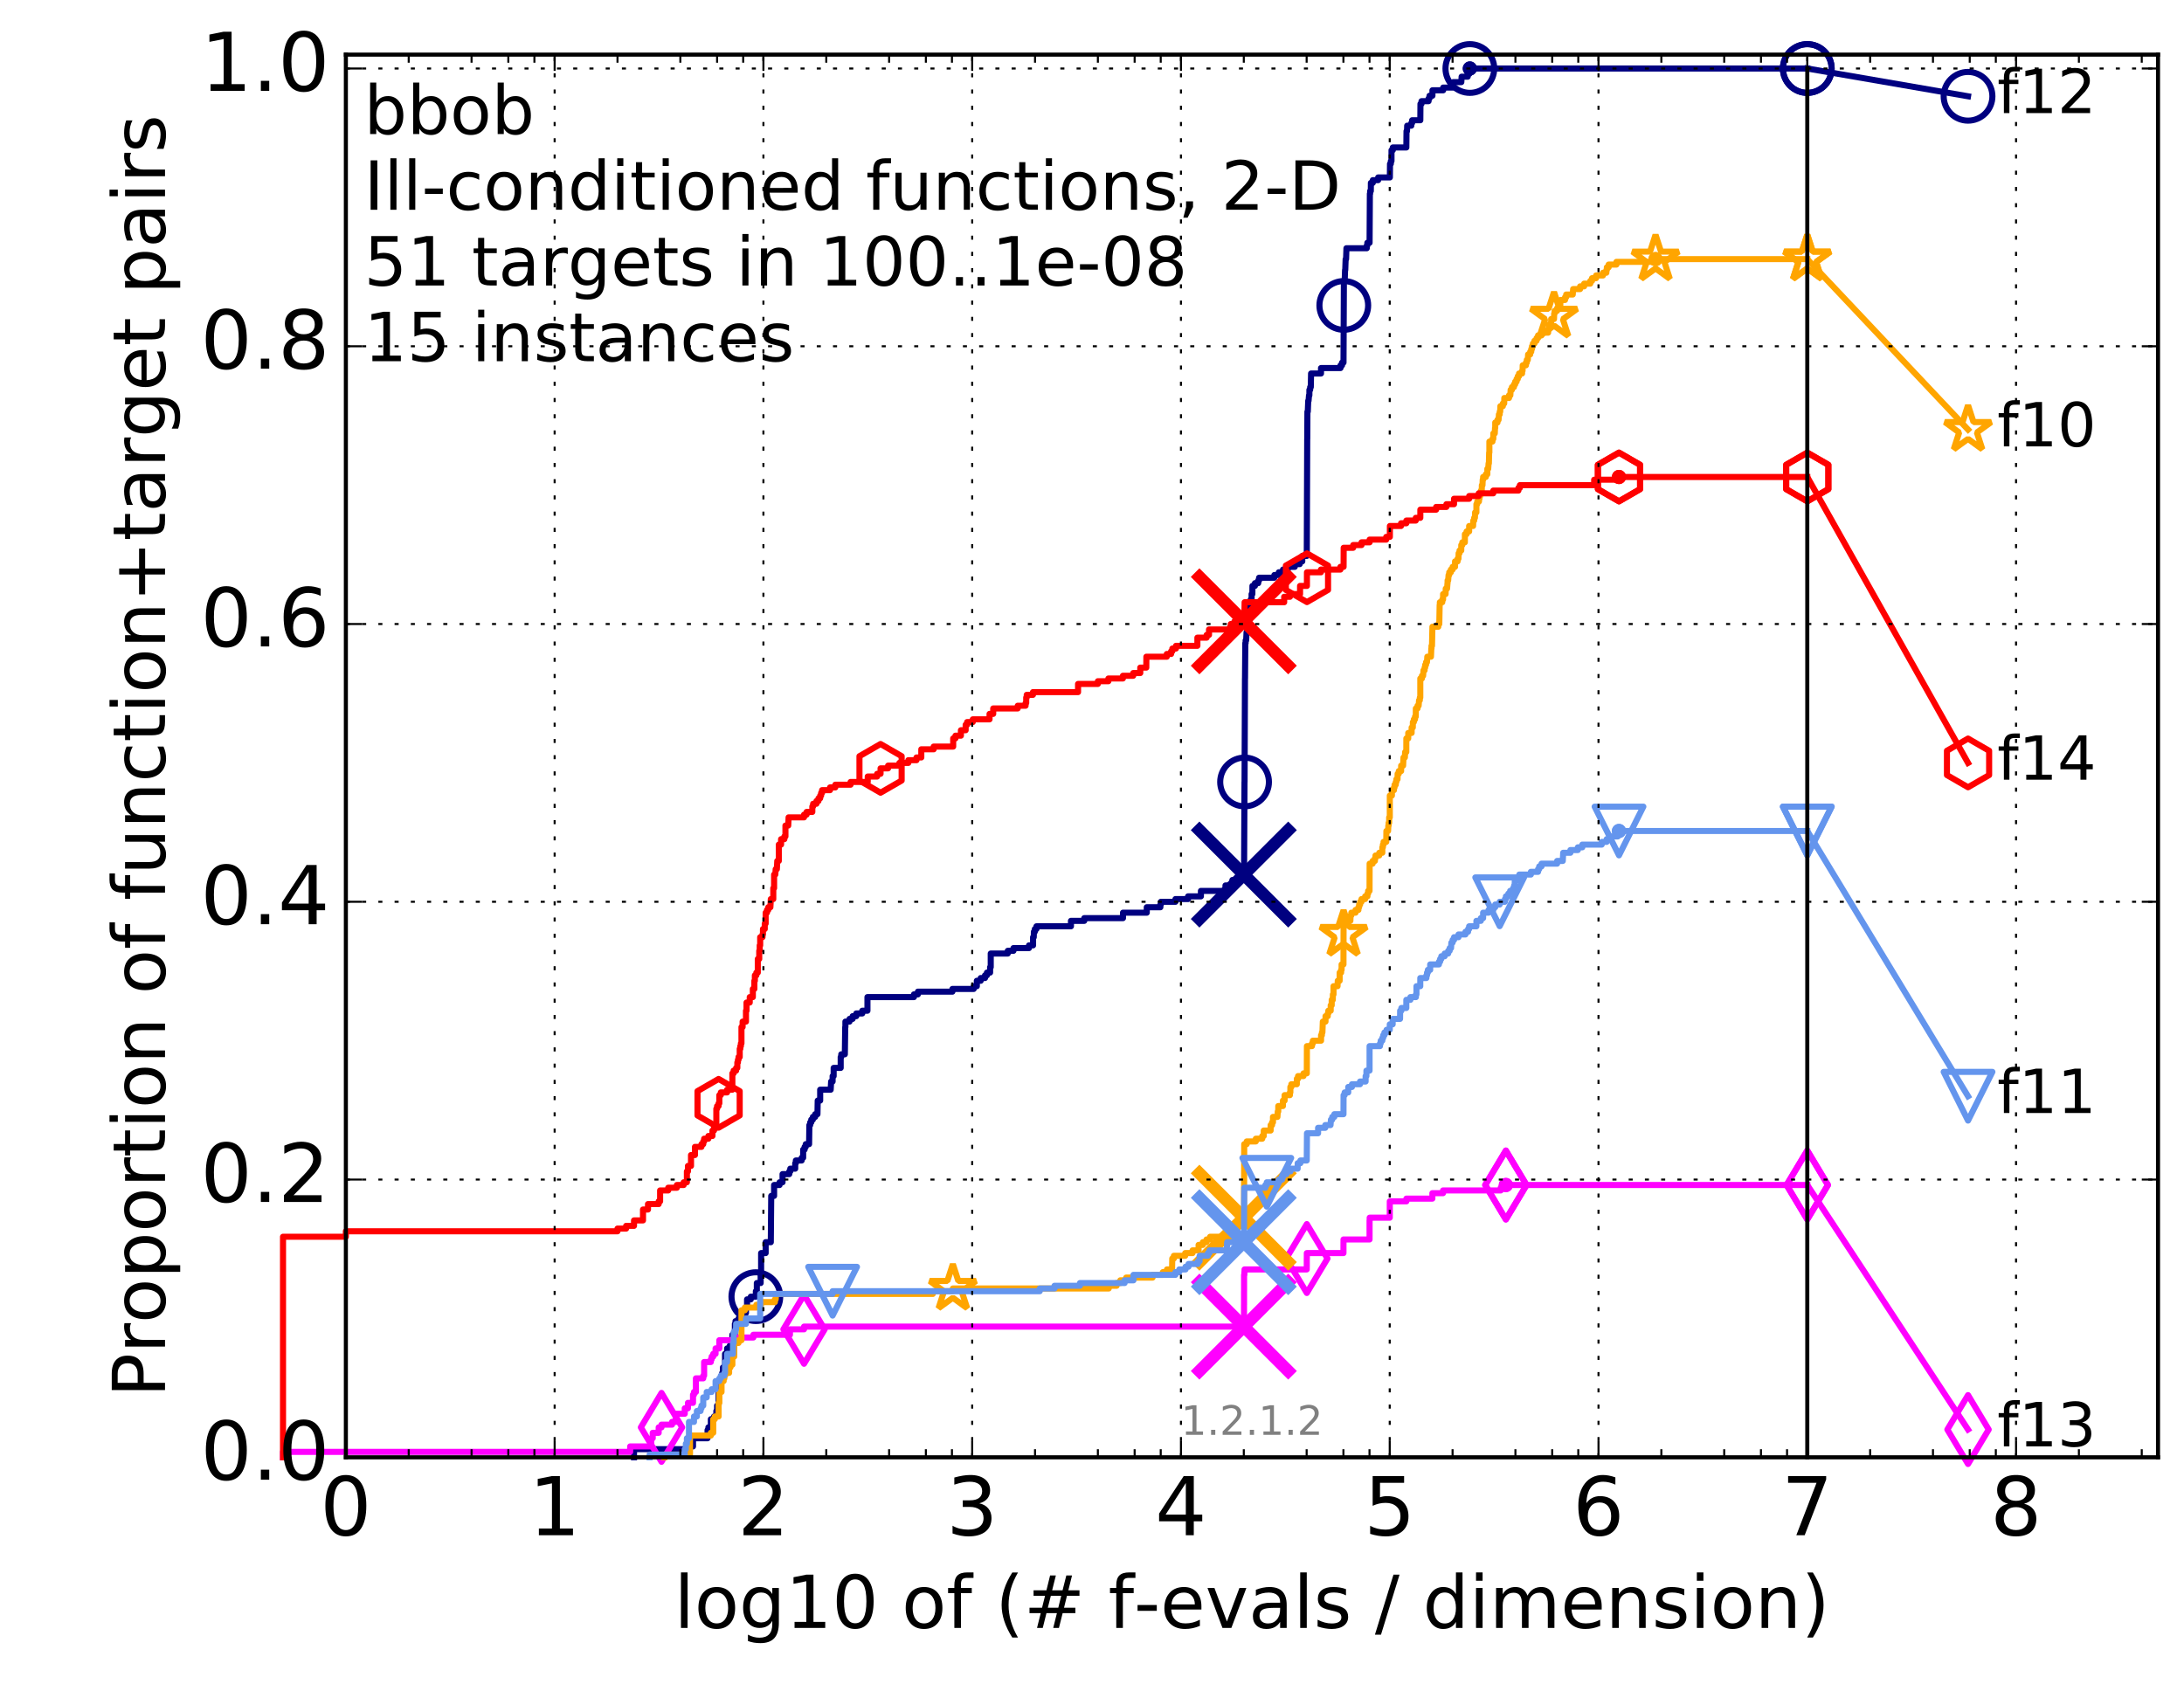 <?xml version="1.0" encoding="utf-8" standalone="no"?>
<!DOCTYPE svg PUBLIC "-//W3C//DTD SVG 1.1//EN"
  "http://www.w3.org/Graphics/SVG/1.1/DTD/svg11.dtd">
<!-- Created with matplotlib (http://matplotlib.org/) -->
<svg height="415pt" version="1.1" viewBox="0 0 538 415" width="538pt" xmlns="http://www.w3.org/2000/svg" xmlns:xlink="http://www.w3.org/1999/xlink">
 <defs>
  <style type="text/css">
*{stroke-linecap:butt;stroke-linejoin:round;stroke-miterlimit:100000;}
  </style>
 </defs>
 <g id="figure_1">
  <g id="patch_1">
   <path d="M 0 415.456 
L 538.8 415.456 
L 538.8 0 
L 0 0 
z
" style="fill:#ffffff;"/>
  </g>
  <g id="axes_1">
   <g id="patch_2">
    <path d="M 85.2 359.056 
L 531.6 359.056 
L 531.6 13.456 
L 85.2 13.456 
z
" style="fill:#ffffff;"/>
   </g>
   <g id="line2d_1">
    <defs>
     <path d="M 0 1.5 
C 0.398 1.5 0.779 1.342 1.061 1.061 
C 1.342 0.779 1.5 0.398 1.5 0 
C 1.5 -0.398 1.342 -0.779 1.061 -1.061 
C 0.779 -1.342 0.398 -1.5 0 -1.5 
C -0.398 -1.5 -0.779 -1.342 -1.061 -1.061 
C -1.342 -0.779 -1.5 -0.398 -1.5 0 
C -1.5 0.398 -1.342 0.779 -1.061 1.061 
C -0.779 1.342 -0.398 1.5 0 1.5 
z
" id="m421a40695d" style="stroke:#000080;stroke-width:0.5;"/>
    </defs>
    <g>
     <use style="fill:#000080;stroke:#000080;stroke-width:0.5;" x="362.08" xlink:href="#m421a40695d" y="16.878"/>
     <use style="fill:#000080;stroke:#000080;stroke-width:0.5;" x="362.08" xlink:href="#m421a40695d" y="16.878"/>
    </g>
   </g>
   <g id="line2d_2">
    <path d="M 156.182 359.056 
L 156.182 357.044 
L 169.465 357.044 
L 169.465 356.373 
L 170.713 356.373 
L 170.713 354.36 
L 174.295 354.36 
L 174.295 352.347 
L 174.5 352.347 
L 174.5 351.676 
L 175.107 351.676 
L 175.107 349.663 
L 175.891 349.663 
L 175.891 348.992 
L 176.461 348.992 
L 176.461 347.65 
L 176.648 347.65 
L 176.648 346.309 
L 177.017 346.309 
L 177.017 342.283 
L 177.199 342.283 
L 177.199 341.612 
L 177.38 341.612 
L 177.38 340.27 
L 177.738 340.27 
L 177.738 339.599 
L 177.914 339.599 
L 177.914 338.257 
L 178.089 338.257 
L 178.089 336.915 
L 178.607 336.915 
L 178.607 333.561 
L 179.112 333.561 
L 179.112 332.219 
L 179.769 332.219 
L 179.769 331.548 
L 180.408 331.548 
L 180.408 328.864 
L 181.028 328.864 
L 181.028 326.18 
L 181.18 326.18 
L 181.18 325.509 
L 181.928 325.509 
L 181.928 324.839 
L 182.933 324.839 
L 182.933 323.497 
L 183.76 323.497 
L 183.76 322.155 
L 184.03 322.155 
L 184.03 320.142 
L 184.947 320.142 
L 184.947 319.471 
L 186.195 319.471 
L 186.195 318.129 
L 186.436 318.129 
L 186.436 316.116 
L 187.377 316.116 
L 187.377 313.433 
L 187.492 313.433 
L 187.492 308.736 
L 188.609 308.736 
L 188.609 306.052 
L 189.879 306.052 
L 189.982 294.646 
L 190.688 294.646 
L 190.688 291.963 
L 192.036 291.963 
L 192.036 291.292 
L 192.771 291.292 
L 192.771 289.279 
L 194.427 289.279 
L 194.427 288.608 
L 194.677 288.608 
L 194.677 287.937 
L 195.889 287.937 
L 195.889 286.595 
L 196.046 286.595 
L 196.046 285.924 
L 197.482 285.924 
L 197.482 285.253 
L 197.846 285.253 
L 197.846 283.24 
L 198.203 283.24 
L 198.203 282.569 
L 198.485 282.569 
L 198.485 281.899 
L 199.31 281.899 
L 199.377 277.202 
L 199.578 277.202 
L 199.578 276.531 
L 199.843 276.531 
L 199.843 275.86 
L 200.235 275.86 
L 200.235 275.189 
L 200.81 275.189 
L 200.81 274.518 
L 201.371 274.518 
L 201.432 271.164 
L 202.038 271.164 
L 202.038 268.48 
L 204.628 268.48 
L 204.735 266.467 
L 205.102 266.467 
L 205.102 265.125 
L 205.361 265.125 
L 205.361 263.112 
L 207.093 263.112 
L 207.093 260.429 
L 207.235 260.429 
L 207.235 259.758 
L 208.117 259.758 
L 208.208 253.048 
L 208.253 253.048 
L 208.253 251.706 
L 209.269 251.706 
L 209.269 251.035 
L 210.034 251.035 
L 210.034 250.364 
L 210.934 250.364 
L 210.934 249.694 
L 212.408 249.694 
L 212.408 249.023 
L 213.685 249.023 
L 213.685 245.668 
L 225.136 245.668 
L 225.136 244.997 
L 226.113 244.997 
L 226.113 244.326 
L 234.613 244.326 
L 234.613 243.655 
L 239.862 243.655 
L 239.862 242.984 
L 240.629 242.984 
L 240.629 241.642 
L 241.584 241.642 
L 241.584 240.971 
L 242.646 240.971 
L 242.646 240.3 
L 243.116 240.3 
L 243.116 239.629 
L 243.9 239.629 
L 243.9 238.288 
L 244.055 238.288 
L 244.055 234.933 
L 248.25 234.933 
L 248.25 234.262 
L 249.653 234.262 
L 249.653 233.591 
L 253.478 233.591 
L 253.478 232.92 
L 254.482 232.92 
L 254.482 230.907 
L 254.652 230.907 
L 254.686 229.565 
L 254.917 229.565 
L 254.917 228.894 
L 255.316 228.894 
L 255.316 228.223 
L 263.814 228.223 
L 263.814 226.882 
L 267.093 226.882 
L 267.093 226.211 
L 276.633 226.211 
L 276.633 224.869 
L 282.492 224.869 
L 282.492 223.527 
L 285.841 223.527 
L 285.841 222.856 
L 285.974 222.856 
L 285.974 222.185 
L 289.561 222.185 
L 289.561 221.514 
L 292.665 221.514 
L 292.665 220.843 
L 295.829 220.843 
L 295.829 219.501 
L 301.879 219.501 
L 301.879 218.159 
L 303.585 218.159 
L 303.585 216.818 
L 306.263 216.818 
L 306.263 215.476 
L 306.458 215.476 
L 306.566 192.664 
L 306.581 192.664 
L 306.683 167.168 
L 306.693 167.168 
L 306.764 158.446 
L 306.844 158.446 
L 306.844 157.775 
L 306.976 157.775 
L 307.07 155.762 
L 307.328 155.762 
L 307.328 154.42 
L 307.461 154.42 
L 307.504 153.078 
L 307.673 153.078 
L 307.726 149.724 
L 307.991 149.724 
L 308.091 147.711 
L 308.314 147.711 
L 308.314 146.369 
L 308.5 146.369 
L 308.521 144.356 
L 309.135 144.356 
L 309.135 143.685 
L 309.943 143.685 
L 309.943 143.014 
L 310.155 143.014 
L 310.155 142.343 
L 313.924 142.343 
L 313.924 141.673 
L 315.01 141.673 
L 315.01 141.002 
L 316.051 141.002 
L 316.051 140.331 
L 317.214 140.331 
L 317.214 139.66 
L 318.954 139.66 
L 318.954 138.989 
L 320.174 138.989 
L 320.174 138.318 
L 320.796 138.318 
L 320.796 136.976 
L 321.908 136.976 
L 322.015 108.126 
L 322.027 108.126 
L 322.063 101.416 
L 322.158 101.416 
L 322.264 98.733 
L 322.349 98.733 
L 322.458 97.391 
L 322.548 97.391 
L 322.553 96.049 
L 322.741 96.049 
L 322.741 95.378 
L 322.899 95.378 
L 322.965 92.023 
L 325.412 92.023 
L 325.412 90.681 
L 330.218 90.681 
L 330.218 90.01 
L 330.593 90.01 
L 330.593 89.339 
L 330.957 89.339 
L 331.051 69.211 
L 331.249 69.211 
L 331.339 66.528 
L 331.386 66.528 
L 331.478 63.844 
L 331.592 63.844 
L 331.678 61.16 
L 336.689 61.16 
L 336.689 60.489 
L 336.825 60.489 
L 336.825 59.818 
L 337.378 59.818 
L 337.448 47.741 
L 337.512 47.741 
L 337.512 47.07 
L 337.686 47.07 
L 337.699 45.058 
L 338.174 45.058 
L 338.174 44.387 
L 339.492 44.387 
L 339.492 43.716 
L 342.375 43.716 
L 342.41 40.361 
L 342.616 40.361 
L 342.616 39.69 
L 342.776 39.69 
L 342.78 37.006 
L 343.099 37.006 
L 343.099 36.335 
L 346.433 36.335 
L 346.474 32.31 
L 346.597 32.31 
L 346.643 30.968 
L 347.657 30.968 
L 347.657 30.297 
L 347.86 30.297 
L 347.86 29.626 
L 349.876 29.626 
L 349.911 25.6 
L 350.169 25.6 
L 350.169 24.929 
L 351.909 24.929 
L 351.909 24.258 
L 352.145 24.258 
L 352.145 23.588 
L 352.863 23.588 
L 352.866 22.246 
L 355.511 22.246 
L 355.511 21.575 
L 357.852 21.575 
L 357.852 20.904 
L 357.99 20.904 
L 357.99 20.233 
L 359.978 20.233 
L 360.053 18.891 
L 361.554 18.891 
L 361.554 18.22 
L 361.926 18.22 
L 361.926 17.549 
L 362.08 17.549 
L 362.08 16.878 
L 445.2 16.878 
L 445.2 16.878 
" style="fill:none;stroke:#000080;stroke-linecap:square;stroke-width:1.5;"/>
   </g>
   <g id="line2d_3">
    <defs>
     <path d="M 0 6 
C 1.591 6 3.117 5.368 4.243 4.243 
C 5.368 3.117 6 1.591 6 0 
C 6 -1.591 5.368 -3.117 4.243 -4.243 
C 3.117 -5.368 1.591 -6 0 -6 
C -1.591 -6 -3.117 -5.368 -4.243 -4.243 
C -5.368 -3.117 -6 -1.591 -6 0 
C -6 1.591 -5.368 3.117 -4.243 4.243 
C -3.117 5.368 -1.591 6 0 6 
z
" id="ma5e76ac6e4" style="stroke:#000080;stroke-width:1.5;"/>
    </defs>
    <g>
     <use style="fill:none;stroke:#000080;stroke-width:1.5;" x="186.195" xlink:href="#ma5e76ac6e4" y="319.471"/>
     <use style="fill:none;stroke:#000080;stroke-width:1.5;" x="306.581" xlink:href="#ma5e76ac6e4" y="192.664"/>
     <use style="fill:none;stroke:#000080;stroke-width:1.5;" x="331.025" xlink:href="#ma5e76ac6e4" y="75.25"/>
     <use style="fill:none;stroke:#000080;stroke-width:1.5;" x="362.08" xlink:href="#ma5e76ac6e4" y="16.878"/>
     <use style="fill:none;stroke:#000080;stroke-width:1.5;" x="445.2" xlink:href="#ma5e76ac6e4" y="16.878"/>
    </g>
   </g>
   <g id="line2d_4"/>
   <g id="line2d_5">
    <path clip-path="url(#p1b721acbdd)" d="M 306.396 215.476 
" style="fill:none;stroke:#000080;stroke-linecap:square;"/>
    <defs>
     <path d="M -12 12 
L 12 -12 
M -12 -12 
L 12 12 
" id="m004bed390d" style="stroke:#000080;stroke-width:3.0;"/>
    </defs>
    <g clip-path="url(#p1b721acbdd)">
     <use style="fill:#000080;stroke:#000080;stroke-width:3.0;" x="306.396" xlink:href="#m004bed390d" y="215.476"/>
    </g>
   </g>
   <g id="line2d_6">
    <defs>
     <path d="M 0 1.5 
C 0.398 1.5 0.779 1.342 1.061 1.061 
C 1.342 0.779 1.5 0.398 1.5 0 
C 1.5 -0.398 1.342 -0.779 1.061 -1.061 
C 0.779 -1.342 0.398 -1.5 0 -1.5 
C -0.398 -1.5 -0.779 -1.342 -1.061 -1.061 
C -1.342 -0.779 -1.5 -0.398 -1.5 0 
C -1.5 0.398 -1.342 0.779 -1.061 1.061 
C -0.779 1.342 -0.398 1.5 0 1.5 
z
" id="ma9dcdfa78a" style="stroke:#ff00ff;stroke-width:0.5;"/>
    </defs>
    <g>
     <use style="fill:#ff00ff;stroke:#ff00ff;stroke-width:0.5;" x="370.956" xlink:href="#ma9dcdfa78a" y="291.963"/>
     <use style="fill:#ff00ff;stroke:#ff00ff;stroke-width:0.5;" x="370.956" xlink:href="#ma9dcdfa78a" y="291.963"/>
    </g>
   </g>
   <g id="line2d_7">
    <path d="M 69.718 359.056 
L 69.718 357.714 
L 155.232 357.714 
L 155.232 356.373 
L 160.409 356.373 
L 160.409 354.36 
L 160.791 354.36 
L 160.791 353.018 
L 162.256 353.018 
L 162.256 351.676 
L 162.954 351.676 
L 162.954 351.005 
L 165.546 351.005 
L 165.546 350.334 
L 166.446 350.334 
L 166.446 348.321 
L 168.681 348.321 
L 168.681 346.979 
L 169.465 346.979 
L 169.465 345.638 
L 170.713 345.638 
L 170.713 343.625 
L 170.955 343.625 
L 170.955 342.954 
L 171.43 342.954 
L 171.43 339.599 
L 173.236 339.599 
L 173.236 338.928 
L 173.452 338.928 
L 173.452 335.574 
L 175.107 335.574 
L 175.107 334.903 
L 175.305 334.903 
L 175.305 334.232 
L 175.697 334.232 
L 175.697 333.561 
L 176.272 333.561 
L 176.272 332.219 
L 177.199 332.219 
L 177.199 330.206 
L 180.72 330.206 
L 180.72 329.535 
L 185.579 329.535 
L 185.579 328.864 
L 194.594 328.864 
L 194.594 327.522 
L 198.061 327.522 
L 198.061 326.851 
L 306.429 326.851 
L 306.429 326.18 
L 306.432 326.18 
L 306.432 324.168 
L 306.445 324.168 
L 306.445 321.484 
L 306.454 321.484 
L 306.454 318.129 
L 306.462 318.129 
L 306.462 314.104 
L 306.533 314.104 
L 306.533 313.433 
L 306.578 313.433 
L 306.578 312.762 
L 321.896 312.762 
L 321.896 312.091 
L 321.907 312.091 
L 321.907 310.078 
L 321.918 310.078 
L 321.918 309.407 
L 321.919 309.407 
L 321.919 308.736 
L 330.946 308.736 
L 330.946 308.065 
L 330.946 308.065 
L 330.946 306.723 
L 330.95 306.723 
L 330.95 306.052 
L 330.956 306.052 
L 330.956 305.381 
L 337.368 305.381 
L 337.368 304.71 
L 337.372 304.71 
L 337.372 304.039 
L 337.373 304.039 
L 337.373 302.698 
L 337.374 302.698 
L 337.374 301.356 
L 337.376 301.356 
L 337.376 300.685 
L 337.403 300.685 
L 337.403 300.014 
L 342.35 300.014 
L 342.35 298.672 
L 342.353 298.672 
L 342.353 298.001 
L 342.355 298.001 
L 342.355 296.659 
L 342.357 296.659 
L 342.357 295.988 
L 346.445 295.988 
L 346.445 295.317 
L 352.846 295.317 
L 352.846 294.646 
L 352.851 294.646 
L 352.851 293.975 
L 355.478 293.975 
L 355.478 293.304 
L 369.679 293.304 
L 369.679 292.634 
L 370.956 292.634 
L 370.956 291.963 
L 445.2 291.963 
" style="fill:none;stroke:#ff00ff;stroke-linecap:square;stroke-width:1.5;"/>
   </g>
   <g id="line2d_8">
    <defs>
     <path d="M -0 8.485 
L 5.091 0 
L 0 -8.485 
L -5.091 -0 
z
" id="m1bb1437ae4" style="stroke:#ff00ff;stroke-linejoin:miter;stroke-width:1.5;"/>
    </defs>
    <g>
     <use style="fill:none;stroke:#ff00ff;stroke-linejoin:miter;stroke-width:1.5;" x="162.954" xlink:href="#m1bb1437ae4" y="351.676"/>
     <use style="fill:none;stroke:#ff00ff;stroke-linejoin:miter;stroke-width:1.5;" x="198.061" xlink:href="#m1bb1437ae4" y="327.522"/>
     <use style="fill:none;stroke:#ff00ff;stroke-linejoin:miter;stroke-width:1.5;" x="321.918" xlink:href="#m1bb1437ae4" y="310.078"/>
     <use style="fill:none;stroke:#ff00ff;stroke-linejoin:miter;stroke-width:1.5;" x="370.956" xlink:href="#m1bb1437ae4" y="291.963"/>
     <use style="fill:none;stroke:#ff00ff;stroke-linejoin:miter;stroke-width:1.5;" x="370.956" xlink:href="#m1bb1437ae4" y="291.963"/>
     <use style="fill:none;stroke:#ff00ff;stroke-linejoin:miter;stroke-width:1.5;" x="445.2" xlink:href="#m1bb1437ae4" y="291.963"/>
    </g>
   </g>
   <g id="line2d_9"/>
   <g id="line2d_10">
    <path clip-path="url(#p1b721acbdd)" d="M 306.396 326.851 
" style="fill:none;stroke:#ff00ff;stroke-linecap:square;"/>
    <defs>
     <path d="M -12 12 
L 12 -12 
M -12 -12 
L 12 12 
" id="m680c9bfab5" style="stroke:#ff00ff;stroke-width:3.0;"/>
    </defs>
    <g clip-path="url(#p1b721acbdd)">
     <use style="fill:#ff00ff;stroke:#ff00ff;stroke-width:3.0;" x="306.396" xlink:href="#m680c9bfab5" y="326.851"/>
    </g>
   </g>
   <g id="line2d_11">
    <defs>
     <path d="M 0 1.5 
C 0.398 1.5 0.779 1.342 1.061 1.061 
C 1.342 0.779 1.5 0.398 1.5 0 
C 1.5 -0.398 1.342 -0.779 1.061 -1.061 
C 0.779 -1.342 0.398 -1.5 0 -1.5 
C -0.398 -1.5 -0.779 -1.342 -1.061 -1.061 
C -1.342 -0.779 -1.5 -0.398 -1.5 0 
C -1.5 0.398 -1.342 0.779 -1.061 1.061 
C -0.779 1.342 -0.398 1.5 0 1.5 
z
" id="m06681e0300" style="stroke:#ffa500;stroke-width:0.5;"/>
    </defs>
    <g>
     <use style="fill:#ffa500;stroke:#ffa500;stroke-width:0.5;" x="407.823" xlink:href="#m06681e0300" y="63.844"/>
     <use style="fill:#ffa500;stroke:#ffa500;stroke-width:0.5;" x="407.823" xlink:href="#m06681e0300" y="63.844"/>
    </g>
   </g>
   <g id="line2d_12">
    <path d="M 163.631 359.056 
L 163.631 358.385 
L 169.973 358.385 
L 169.973 353.689 
L 175.107 353.689 
L 175.107 353.018 
L 175.697 353.018 
L 175.697 349.663 
L 176.082 349.663 
L 176.082 348.992 
L 177.017 348.992 
L 177.017 345.638 
L 177.199 345.638 
L 177.199 342.954 
L 177.738 342.954 
L 177.738 340.27 
L 178.263 340.27 
L 178.263 339.599 
L 178.436 339.599 
L 178.436 338.928 
L 178.607 338.928 
L 178.607 338.257 
L 179.607 338.257 
L 179.607 336.915 
L 179.931 336.915 
L 179.931 336.244 
L 180.408 336.244 
L 180.408 334.232 
L 180.875 334.232 
L 180.875 330.877 
L 181.928 330.877 
L 181.928 330.206 
L 182.65 330.206 
L 182.65 322.826 
L 183.488 322.826 
L 183.488 322.155 
L 186.316 322.155 
L 186.316 321.484 
L 187.492 321.484 
L 187.492 320.813 
L 190.886 320.813 
L 190.886 320.142 
L 191.081 320.142 
L 191.179 318.8 
L 229.778 318.8 
L 229.778 318.129 
L 234.724 318.129 
L 234.724 317.458 
L 273.122 317.458 
L 273.122 316.787 
L 275.063 316.787 
L 275.063 316.116 
L 275.976 316.116 
L 275.976 315.445 
L 277.417 315.445 
L 277.417 314.774 
L 283.919 314.774 
L 283.919 314.104 
L 286.446 314.104 
L 286.446 313.433 
L 287.466 313.433 
L 287.466 312.762 
L 288.724 312.762 
L 288.772 310.078 
L 289.167 310.078 
L 289.167 309.407 
L 291.961 309.407 
L 291.961 308.736 
L 293.772 308.736 
L 293.772 308.065 
L 295.255 308.065 
L 295.255 306.723 
L 296.299 306.723 
L 296.299 306.052 
L 297.204 306.052 
L 297.204 305.381 
L 298.093 305.381 
L 298.093 304.71 
L 303.482 304.71 
L 303.482 303.369 
L 304.264 303.369 
L 304.264 302.698 
L 304.815 302.698 
L 304.815 302.027 
L 305.017 302.027 
L 305.017 301.356 
L 305.679 301.356 
L 305.679 300.014 
L 306.446 300.014 
L 306.499 281.899 
L 307.108 281.899 
L 307.108 281.228 
L 309.354 281.228 
L 309.354 280.557 
L 310.937 280.557 
L 310.937 279.886 
L 311.307 279.886 
L 311.307 278.544 
L 313.005 278.544 
L 313.005 277.202 
L 313.355 277.202 
L 313.355 276.531 
L 313.58 276.531 
L 313.58 275.189 
L 314.678 275.189 
L 314.761 273.847 
L 314.885 273.847 
L 314.885 272.505 
L 316.033 272.505 
L 316.033 271.164 
L 316.446 271.164 
L 316.446 269.822 
L 317.751 269.822 
L 317.751 269.151 
L 317.863 269.151 
L 317.865 267.809 
L 318.11 267.809 
L 318.11 267.138 
L 319.458 267.138 
L 319.458 265.796 
L 319.755 265.796 
L 319.755 265.125 
L 321.101 265.125 
L 321.101 264.454 
L 321.916 264.454 
L 321.942 257.745 
L 323.188 257.745 
L 323.188 257.074 
L 323.406 257.074 
L 323.406 256.403 
L 325.426 256.403 
L 325.426 255.061 
L 325.627 255.061 
L 325.627 254.39 
L 325.757 254.39 
L 325.86 251.706 
L 326.523 251.706 
L 326.523 250.364 
L 327.075 250.364 
L 327.075 249.694 
L 327.212 249.694 
L 327.212 249.023 
L 327.8 249.023 
L 327.8 247.681 
L 328.048 247.681 
L 328.048 246.339 
L 328.317 246.339 
L 328.34 244.997 
L 328.494 244.997 
L 328.494 242.984 
L 329.484 242.984 
L 329.541 241.642 
L 330.004 241.642 
L 330.004 239.629 
L 330.363 239.629 
L 330.363 238.958 
L 330.484 238.958 
L 330.484 237.617 
L 330.947 237.617 
L 330.976 226.882 
L 332.645 226.882 
L 332.694 225.54 
L 332.881 225.54 
L 332.881 224.869 
L 333.916 224.869 
L 333.916 224.198 
L 334.628 224.198 
L 334.628 223.527 
L 334.808 223.527 
L 334.808 222.856 
L 335.051 222.856 
L 335.051 222.185 
L 335.391 222.185 
L 335.391 221.514 
L 336.281 221.514 
L 336.281 220.843 
L 336.845 220.843 
L 336.845 220.172 
L 337.022 220.172 
L 337.022 219.501 
L 337.369 219.501 
L 337.391 212.792 
L 338.136 212.792 
L 338.136 212.121 
L 338.692 212.121 
L 338.692 211.45 
L 338.835 211.45 
L 338.835 210.779 
L 339.757 210.779 
L 339.757 210.108 
L 340.516 210.108 
L 340.516 208.766 
L 340.657 208.766 
L 340.657 208.095 
L 340.823 208.095 
L 340.823 207.424 
L 341.485 207.424 
L 341.518 204.741 
L 341.933 204.741 
L 342.003 203.399 
L 342.074 203.399 
L 342.074 202.728 
L 342.202 202.728 
L 342.202 201.386 
L 342.358 201.386 
L 342.365 196.018 
L 342.877 196.018 
L 342.877 194.677 
L 343.386 194.677 
L 343.386 194.006 
L 343.532 194.006 
L 343.532 193.335 
L 343.831 193.335 
L 343.831 192.664 
L 343.977 192.664 
L 343.977 191.993 
L 344.264 191.993 
L 344.286 190.651 
L 344.569 190.651 
L 344.569 189.98 
L 345.145 189.98 
L 345.156 188.638 
L 345.638 188.638 
L 345.73 186.625 
L 346.074 186.625 
L 346.132 185.283 
L 346.424 185.283 
L 346.435 181.929 
L 346.902 181.929 
L 346.902 180.587 
L 347.736 180.587 
L 347.736 179.245 
L 348.027 179.245 
L 348.042 177.903 
L 348.286 177.903 
L 348.286 177.232 
L 348.569 177.232 
L 348.569 176.561 
L 348.755 176.561 
L 348.774 174.548 
L 349.193 174.548 
L 349.193 173.878 
L 349.465 173.878 
L 349.566 172.536 
L 349.758 172.536 
L 349.758 171.865 
L 349.871 171.865 
L 349.874 167.168 
L 350.276 167.168 
L 350.276 166.497 
L 350.566 166.497 
L 350.661 165.155 
L 350.931 165.155 
L 350.931 164.484 
L 351.07 164.484 
L 351.07 163.813 
L 351.287 163.813 
L 351.287 163.143 
L 351.517 163.143 
L 351.602 161.801 
L 352.497 161.801 
L 352.585 159.788 
L 352.629 159.788 
L 352.629 159.117 
L 352.753 159.117 
L 352.857 154.42 
L 354.299 154.42 
L 354.299 153.749 
L 354.55 153.749 
L 354.64 149.053 
L 354.688 149.053 
L 354.688 148.382 
L 355.283 148.382 
L 355.283 147.711 
L 355.482 147.711 
L 355.484 146.369 
L 356.099 146.369 
L 356.14 145.027 
L 356.465 145.027 
L 356.569 143.685 
L 356.591 143.685 
L 356.591 143.014 
L 356.736 143.014 
L 356.839 141.673 
L 356.998 141.673 
L 356.998 141.002 
L 357.4 141.002 
L 357.4 140.331 
L 357.835 140.331 
L 357.835 139.66 
L 358.427 139.66 
L 358.427 138.318 
L 359.059 138.318 
L 359.059 137.647 
L 359.275 137.647 
L 359.314 136.305 
L 359.533 136.305 
L 359.533 135.634 
L 359.961 135.634 
L 359.964 134.292 
L 360.22 134.292 
L 360.22 133.621 
L 360.847 133.621 
L 360.858 131.608 
L 361.271 131.608 
L 361.271 130.938 
L 361.904 130.938 
L 361.906 129.596 
L 362.879 129.596 
L 362.93 128.254 
L 363.145 128.254 
L 363.145 127.583 
L 363.329 127.583 
L 363.371 126.241 
L 363.692 126.241 
L 363.693 124.228 
L 363.891 124.228 
L 363.891 123.557 
L 364.327 123.557 
L 364.327 122.886 
L 364.45 122.886 
L 364.45 122.215 
L 364.64 122.215 
L 364.64 121.544 
L 364.795 121.544 
L 364.795 120.873 
L 365.01 120.873 
L 365.037 119.532 
L 365.194 119.532 
L 365.244 118.19 
L 365.348 118.19 
L 365.348 117.519 
L 366.013 117.519 
L 366.013 116.848 
L 366.386 116.848 
L 366.386 115.506 
L 366.599 115.506 
L 366.698 114.164 
L 366.768 114.164 
L 366.834 111.48 
L 366.887 111.48 
L 366.888 108.797 
L 367.648 108.797 
L 367.648 108.126 
L 367.858 108.126 
L 367.859 106.784 
L 368.217 106.784 
L 368.278 105.442 
L 368.329 105.442 
L 368.331 104.1 
L 368.887 104.1 
L 368.887 103.429 
L 369.155 103.429 
L 369.24 102.087 
L 369.437 102.087 
L 369.437 101.416 
L 369.557 101.416 
L 369.598 100.074 
L 370.208 100.074 
L 370.208 99.403 
L 370.541 99.403 
L 370.565 98.062 
L 371.729 98.062 
L 371.729 97.391 
L 372.054 97.391 
L 372.124 96.049 
L 372.44 96.049 
L 372.44 95.378 
L 372.936 95.378 
L 372.936 94.707 
L 373.24 94.707 
L 373.24 94.036 
L 373.591 94.036 
L 373.591 93.365 
L 373.884 93.365 
L 373.884 92.694 
L 374.195 92.694 
L 374.195 92.023 
L 374.947 92.023 
L 374.947 91.352 
L 375.063 91.352 
L 375.099 90.01 
L 375.891 90.01 
L 375.891 89.339 
L 376.106 89.339 
L 376.106 88.668 
L 376.354 88.668 
L 376.432 87.327 
L 376.946 87.327 
L 376.946 86.656 
L 377.203 86.656 
L 377.203 85.985 
L 377.382 85.985 
L 377.382 85.314 
L 377.606 85.314 
L 377.606 84.643 
L 377.992 84.643 
L 377.992 83.972 
L 378.509 83.972 
L 378.509 83.301 
L 378.882 83.301 
L 378.882 82.63 
L 379.733 82.63 
L 379.733 81.959 
L 381.365 81.959 
L 381.365 81.288 
L 381.511 81.288 
L 381.559 79.946 
L 382.11 79.946 
L 382.11 78.604 
L 382.81 78.604 
L 382.851 77.263 
L 382.959 77.263 
L 382.959 76.592 
L 383.573 76.592 
L 383.573 75.921 
L 384.178 75.921 
L 384.178 75.25 
L 384.352 75.25 
L 384.408 73.908 
L 385.528 73.908 
L 385.528 73.237 
L 385.809 73.237 
L 385.809 72.566 
L 387.428 72.566 
L 387.521 71.224 
L 389.241 71.224 
L 389.241 70.553 
L 390.232 70.553 
L 390.232 69.882 
L 391.749 69.882 
L 391.749 69.211 
L 392.17 69.211 
L 392.17 68.54 
L 393.169 68.54 
L 393.169 67.869 
L 394.872 67.869 
L 394.872 67.198 
L 395.707 67.198 
L 395.707 66.528 
L 395.827 66.528 
L 395.827 65.857 
L 396.273 65.857 
L 396.273 65.186 
L 398.191 65.186 
L 398.191 64.515 
L 407.823 64.515 
L 407.823 63.844 
L 445.2 63.844 
L 445.2 63.844 
" style="fill:none;stroke:#ffa500;stroke-linecap:square;stroke-width:1.5;"/>
   </g>
   <g id="line2d_13">
    <defs>
     <path d="M 0 -6 
L -1.347 -1.854 
L -5.706 -1.854 
L -2.18 0.708 
L -3.527 4.854 
L -0 2.292 
L 3.527 4.854 
L 2.18 0.708 
L 5.706 -1.854 
L 1.347 -1.854 
z
" id="m7b5a88c4fc" style="stroke:#ffa500;stroke-linejoin:bevel;stroke-width:1.5;"/>
    </defs>
    <g>
     <use style="fill:none;stroke:#ffa500;stroke-linejoin:bevel;stroke-width:1.5;" x="234.724" xlink:href="#m7b5a88c4fc" y="317.458"/>
     <use style="fill:none;stroke:#ffa500;stroke-linejoin:bevel;stroke-width:1.5;" x="330.968" xlink:href="#m7b5a88c4fc" y="230.236"/>
     <use style="fill:none;stroke:#ffa500;stroke-linejoin:bevel;stroke-width:1.5;" x="382.81" xlink:href="#m7b5a88c4fc" y="77.933"/>
     <use style="fill:none;stroke:#ffa500;stroke-linejoin:bevel;stroke-width:1.5;" x="407.823" xlink:href="#m7b5a88c4fc" y="63.844"/>
     <use style="fill:none;stroke:#ffa500;stroke-linejoin:bevel;stroke-width:1.5;" x="445.2" xlink:href="#m7b5a88c4fc" y="63.844"/>
    </g>
   </g>
   <g id="line2d_14"/>
   <g id="line2d_15">
    <path clip-path="url(#p1b721acbdd)" d="M 306.396 300.014 
" style="fill:none;stroke:#ffa500;stroke-linecap:square;"/>
    <defs>
     <path d="M -12 12 
L 12 -12 
M -12 -12 
L 12 12 
" id="m02ed3d5448" style="stroke:#ffa500;stroke-width:3.0;"/>
    </defs>
    <g clip-path="url(#p1b721acbdd)">
     <use style="fill:#ffa500;stroke:#ffa500;stroke-width:3.0;" x="306.396" xlink:href="#m02ed3d5448" y="300.014"/>
    </g>
   </g>
   <g id="line2d_16">
    <defs>
     <path d="M 0 1.5 
C 0.398 1.5 0.779 1.342 1.061 1.061 
C 1.342 0.779 1.5 0.398 1.5 0 
C 1.5 -0.398 1.342 -0.779 1.061 -1.061 
C 0.779 -1.342 0.398 -1.5 0 -1.5 
C -0.398 -1.5 -0.779 -1.342 -1.061 -1.061 
C -1.342 -0.779 -1.5 -0.398 -1.5 0 
C -1.5 0.398 -1.342 0.779 -1.061 1.061 
C -0.779 1.342 -0.398 1.5 0 1.5 
z
" id="m93c28830f9" style="stroke:#6495ed;stroke-width:0.5;"/>
    </defs>
    <g>
     <use style="fill:#6495ed;stroke:#6495ed;stroke-width:0.5;" x="398.818" xlink:href="#m93c28830f9" y="204.741"/>
     <use style="fill:#6495ed;stroke:#6495ed;stroke-width:0.5;" x="398.818" xlink:href="#m93c28830f9" y="204.741"/>
    </g>
   </g>
   <g id="line2d_17">
    <path d="M 160.021 359.056 
L 160.021 358.385 
L 168.681 358.385 
L 168.681 357.044 
L 168.946 357.044 
L 168.946 355.702 
L 169.207 355.702 
L 169.207 354.36 
L 169.72 354.36 
L 169.72 350.334 
L 170.955 350.334 
L 170.955 348.992 
L 171.664 348.992 
L 171.664 347.65 
L 172.576 347.65 
L 172.576 346.979 
L 172.798 346.979 
L 172.798 346.309 
L 173.236 346.309 
L 173.236 344.296 
L 174.087 344.296 
L 174.087 342.954 
L 175.305 342.954 
L 175.305 342.283 
L 176.272 342.283 
L 176.272 340.27 
L 177.199 340.27 
L 177.199 339.599 
L 177.56 339.599 
L 177.56 338.928 
L 178.436 338.928 
L 178.436 338.257 
L 178.607 338.257 
L 178.607 335.574 
L 179.112 335.574 
L 179.112 333.561 
L 180.564 333.561 
L 180.564 330.877 
L 180.72 330.877 
L 180.72 328.193 
L 181.18 328.193 
L 181.18 327.522 
L 181.332 327.522 
L 181.332 326.18 
L 183.76 326.18 
L 183.76 324.839 
L 187.261 324.839 
L 187.261 318.8 
L 205.102 318.8 
L 205.102 318.129 
L 256.137 318.129 
L 256.137 317.458 
L 259.767 317.458 
L 259.767 316.787 
L 266.033 316.787 
L 266.033 316.116 
L 277.033 316.116 
L 277.033 315.445 
L 279.213 315.445 
L 279.213 314.104 
L 289.549 314.104 
L 289.549 313.433 
L 290.488 313.433 
L 290.488 312.762 
L 292.044 312.762 
L 292.044 312.091 
L 292.774 312.091 
L 292.774 311.42 
L 295.075 311.42 
L 295.075 310.749 
L 295.507 310.749 
L 295.507 309.407 
L 297.538 309.407 
L 297.538 308.736 
L 297.925 308.736 
L 297.925 308.065 
L 302.207 308.065 
L 302.286 306.052 
L 306.428 306.052 
L 306.504 292.634 
L 311.71 292.634 
L 311.71 291.963 
L 312.057 291.963 
L 312.057 291.292 
L 315.006 291.292 
L 315.006 290.621 
L 315.835 290.621 
L 315.835 289.95 
L 316.09 289.95 
L 316.09 289.279 
L 316.927 289.279 
L 316.927 288.608 
L 317.885 288.608 
L 317.885 287.937 
L 319.663 287.937 
L 319.663 286.595 
L 320.33 286.595 
L 320.33 285.924 
L 321.901 285.924 
L 321.957 279.215 
L 324.692 279.215 
L 324.692 277.873 
L 326.454 277.873 
L 326.454 277.202 
L 327.758 277.202 
L 327.859 275.86 
L 328.178 275.86 
L 328.178 275.189 
L 328.697 275.189 
L 328.697 274.518 
L 330.95 274.518 
L 330.97 269.822 
L 331.24 269.822 
L 331.24 269.151 
L 332.124 269.151 
L 332.124 267.809 
L 333.036 267.809 
L 333.036 267.138 
L 335.021 267.138 
L 335.021 266.467 
L 336.401 266.467 
L 336.401 265.125 
L 336.599 265.125 
L 336.599 263.783 
L 337.372 263.783 
L 337.379 257.745 
L 339.943 257.745 
L 339.943 257.074 
L 340.119 257.074 
L 340.119 256.403 
L 340.517 256.403 
L 340.517 255.732 
L 340.731 255.732 
L 340.731 255.061 
L 341.028 255.061 
L 341.028 254.39 
L 341.566 254.39 
L 341.566 253.719 
L 342.353 253.719 
L 342.353 252.377 
L 343.065 252.377 
L 343.065 251.035 
L 344.884 251.035 
L 344.904 249.023 
L 345.209 249.023 
L 345.209 248.352 
L 346.428 248.352 
L 346.428 246.339 
L 347.433 246.339 
L 347.433 245.668 
L 348.789 245.668 
L 348.789 244.997 
L 348.927 244.997 
L 348.927 242.984 
L 349.866 242.984 
L 349.869 240.971 
L 351.371 240.971 
L 351.371 240.3 
L 351.528 240.3 
L 351.528 239.629 
L 351.737 239.629 
L 351.737 238.958 
L 352.308 238.958 
L 352.308 237.617 
L 354.462 237.617 
L 354.462 236.946 
L 354.751 236.946 
L 354.751 236.275 
L 355.051 236.275 
L 355.051 235.604 
L 355.875 235.604 
L 355.875 234.933 
L 356.74 234.933 
L 356.74 234.262 
L 357.109 234.262 
L 357.109 233.591 
L 357.446 233.591 
L 357.524 232.249 
L 357.832 232.249 
L 357.832 231.578 
L 358.189 231.578 
L 358.189 230.907 
L 359.279 230.907 
L 359.279 230.236 
L 360.997 230.236 
L 360.997 229.565 
L 361.646 229.565 
L 361.646 228.894 
L 361.901 228.894 
L 361.901 228.223 
L 363.691 228.223 
L 363.691 226.882 
L 364.778 226.882 
L 364.778 226.211 
L 365.345 226.211 
L 365.345 224.869 
L 366.681 224.869 
L 366.681 224.198 
L 367.861 224.198 
L 367.861 223.527 
L 368.326 223.527 
L 368.326 222.856 
L 369.427 222.856 
L 369.427 222.185 
L 370.718 222.185 
L 370.718 221.514 
L 370.956 221.514 
L 370.956 220.843 
L 371.554 220.843 
L 371.554 220.172 
L 372.003 220.172 
L 372.003 219.501 
L 372.73 219.501 
L 372.73 218.83 
L 372.985 218.83 
L 372.985 218.159 
L 373.118 218.159 
L 373.156 216.818 
L 374.217 216.818 
L 374.253 215.476 
L 377.111 215.476 
L 377.111 214.805 
L 378.883 214.805 
L 378.883 214.134 
L 379.168 214.134 
L 379.168 213.463 
L 379.737 213.463 
L 379.737 212.792 
L 383.574 212.792 
L 383.574 212.121 
L 384.97 212.121 
L 385.07 210.108 
L 386.848 210.108 
L 386.848 209.437 
L 388.682 209.437 
L 388.682 208.766 
L 389.777 208.766 
L 389.777 208.095 
L 394.567 208.095 
L 394.567 207.424 
L 395.784 207.424 
L 395.784 206.753 
L 396.624 206.753 
L 396.624 206.083 
L 398.516 206.083 
L 398.516 205.412 
L 398.818 205.412 
L 398.818 204.741 
L 445.2 204.741 
L 445.2 204.741 
" style="fill:none;stroke:#6495ed;stroke-linecap:square;stroke-width:1.5;"/>
   </g>
   <g id="line2d_18">
    <defs>
     <path d="M -0 6 
L 6 -6 
L -6 -6 
z
" id="mddefcc3923" style="stroke:#6495ed;stroke-linejoin:miter;stroke-width:1.5;"/>
    </defs>
    <g>
     <use style="fill:none;stroke:#6495ed;stroke-linejoin:miter;stroke-width:1.5;" x="205.102" xlink:href="#mddefcc3923" y="318.129"/>
     <use style="fill:none;stroke:#6495ed;stroke-linejoin:miter;stroke-width:1.5;" x="312.057" xlink:href="#mddefcc3923" y="291.292"/>
     <use style="fill:none;stroke:#6495ed;stroke-linejoin:miter;stroke-width:1.5;" x="369.427" xlink:href="#mddefcc3923" y="222.185"/>
     <use style="fill:none;stroke:#6495ed;stroke-linejoin:miter;stroke-width:1.5;" x="398.818" xlink:href="#mddefcc3923" y="204.741"/>
     <use style="fill:none;stroke:#6495ed;stroke-linejoin:miter;stroke-width:1.5;" x="445.2" xlink:href="#mddefcc3923" y="204.741"/>
    </g>
   </g>
   <g id="line2d_19"/>
   <g id="line2d_20">
    <path clip-path="url(#p1b721acbdd)" d="M 306.396 306.052 
" style="fill:none;stroke:#6495ed;stroke-linecap:square;"/>
    <defs>
     <path d="M -12 12 
L 12 -12 
M -12 -12 
L 12 12 
" id="mf49150e796" style="stroke:#6495ed;stroke-width:3.0;"/>
    </defs>
    <g clip-path="url(#p1b721acbdd)">
     <use style="fill:#6495ed;stroke:#6495ed;stroke-width:3.0;" x="306.396" xlink:href="#mf49150e796" y="306.052"/>
    </g>
   </g>
   <g id="line2d_21">
    <defs>
     <path d="M 0 1.5 
C 0.398 1.5 0.779 1.342 1.061 1.061 
C 1.342 0.779 1.5 0.398 1.5 0 
C 1.5 -0.398 1.342 -0.779 1.061 -1.061 
C 0.779 -1.342 0.398 -1.5 0 -1.5 
C -0.398 -1.5 -0.779 -1.342 -1.061 -1.061 
C -1.342 -0.779 -1.5 -0.398 -1.5 0 
C -1.5 0.398 -1.342 0.779 -1.061 1.061 
C -0.779 1.342 -0.398 1.5 0 1.5 
z
" id="m747b295272" style="stroke:#ff0000;stroke-width:0.5;"/>
    </defs>
    <g>
     <use style="fill:#ff0000;stroke:#ff0000;stroke-width:0.5;" x="398.814" xlink:href="#m747b295272" y="117.519"/>
     <use style="fill:#ff0000;stroke:#ff0000;stroke-width:0.5;" x="398.814" xlink:href="#m747b295272" y="117.519"/>
    </g>
   </g>
   <g id="line2d_22">
    <path d="M 69.718 359.056 
L 69.718 304.71 
L 85.2 304.71 
L 85.2 303.369 
L 152.11 303.369 
L 152.11 302.698 
L 154.239 302.698 
L 154.239 302.027 
L 156.182 302.027 
L 156.182 300.685 
L 158.396 300.685 
L 158.396 298.001 
L 159.625 298.001 
L 159.625 296.659 
L 162.256 296.659 
L 162.256 295.988 
L 162.608 295.988 
L 162.608 293.304 
L 164.609 293.304 
L 164.609 292.634 
L 166.738 292.634 
L 166.738 291.963 
L 168.414 291.963 
L 168.414 291.292 
L 169.207 291.292 
L 169.207 288.608 
L 169.465 288.608 
L 169.465 287.266 
L 170.222 287.266 
L 170.222 284.582 
L 171.194 284.582 
L 171.194 282.569 
L 172.798 282.569 
L 172.798 281.899 
L 173.236 281.899 
L 173.236 281.228 
L 173.452 281.228 
L 173.452 280.557 
L 174.5 280.557 
L 174.5 279.886 
L 175.502 279.886 
L 175.502 278.544 
L 175.891 278.544 
L 175.891 277.873 
L 176.461 277.873 
L 176.461 273.176 
L 176.648 273.176 
L 176.648 272.505 
L 177.017 272.505 
L 177.017 271.834 
L 177.199 271.834 
L 177.199 269.822 
L 177.56 269.822 
L 177.56 269.151 
L 179.112 269.151 
L 179.112 268.48 
L 180.408 268.48 
L 180.408 264.454 
L 180.72 264.454 
L 180.72 263.783 
L 181.332 263.783 
L 181.332 263.112 
L 181.632 263.112 
L 181.632 261.77 
L 181.78 261.77 
L 181.78 261.099 
L 181.928 261.099 
L 181.928 260.429 
L 182.22 260.429 
L 182.22 258.416 
L 182.364 258.416 
L 182.364 257.745 
L 182.508 257.745 
L 182.508 257.074 
L 182.65 257.074 
L 182.65 253.048 
L 182.933 253.048 
L 182.933 251.706 
L 183.76 251.706 
L 183.76 249.023 
L 183.895 249.023 
L 183.895 247.01 
L 184.688 247.01 
L 184.688 245.668 
L 185.454 245.668 
L 185.454 243.655 
L 185.828 243.655 
L 185.828 241.642 
L 185.951 241.642 
L 185.951 240.3 
L 186.316 240.3 
L 186.316 239.629 
L 186.675 239.629 
L 186.675 236.275 
L 187.029 236.275 
L 187.029 234.262 
L 187.145 234.262 
L 187.145 232.92 
L 187.261 232.92 
L 187.261 230.907 
L 187.833 230.907 
L 187.833 230.236 
L 187.945 230.236 
L 187.945 228.894 
L 188.39 228.894 
L 188.39 227.553 
L 188.609 227.553 
L 188.609 224.869 
L 188.933 224.869 
L 188.933 224.198 
L 189.253 224.198 
L 189.253 223.527 
L 189.776 223.527 
L 189.879 221.514 
L 190.488 221.514 
L 190.488 218.83 
L 190.688 218.83 
L 190.688 215.476 
L 190.984 215.476 
L 191.081 214.134 
L 191.372 214.134 
L 191.468 212.121 
L 191.848 212.121 
L 191.848 208.095 
L 192.407 208.095 
L 192.407 206.753 
L 193.219 206.753 
L 193.219 206.083 
L 193.483 206.083 
L 193.483 203.399 
L 194.173 203.399 
L 194.258 201.386 
L 198.061 201.386 
L 198.061 200.715 
L 198.694 200.715 
L 198.694 200.044 
L 200.105 200.044 
L 200.105 198.702 
L 200.3 198.702 
L 200.3 198.031 
L 201.123 198.031 
L 201.123 197.36 
L 201.616 197.36 
L 201.616 196.689 
L 202.038 196.689 
L 202.038 196.018 
L 202.275 196.018 
L 202.275 195.348 
L 202.51 195.348 
L 202.51 194.677 
L 204.468 194.677 
L 204.468 194.006 
L 205.769 194.006 
L 205.769 193.335 
L 209.527 193.335 
L 209.527 192.664 
L 213.755 192.664 
L 213.755 191.322 
L 216.07 191.322 
L 216.07 190.651 
L 216.914 190.651 
L 216.914 189.309 
L 218.768 189.309 
L 218.768 188.638 
L 221.551 188.638 
L 221.551 187.967 
L 223.757 187.967 
L 223.757 187.296 
L 225.764 187.296 
L 225.764 186.625 
L 226.95 186.625 
L 226.95 184.613 
L 230.001 184.613 
L 230.001 183.942 
L 234.807 183.942 
L 234.807 181.929 
L 235.364 181.929 
L 235.364 181.258 
L 236.707 181.258 
L 236.707 179.916 
L 237.877 179.916 
L 237.877 178.574 
L 238.234 178.574 
L 238.234 177.903 
L 239.63 177.903 
L 239.63 177.232 
L 243.762 177.232 
L 243.762 175.89 
L 244.665 175.89 
L 244.665 174.548 
L 250.704 174.548 
L 250.704 173.878 
L 252.639 173.878 
L 252.639 173.207 
L 252.793 173.207 
L 252.793 171.865 
L 252.922 171.865 
L 252.922 171.194 
L 254.459 171.194 
L 254.459 170.523 
L 265.566 170.523 
L 265.566 168.51 
L 270.449 168.51 
L 270.449 167.839 
L 273.037 167.839 
L 273.037 167.168 
L 276.612 167.168 
L 276.612 166.497 
L 279.154 166.497 
L 279.154 165.826 
L 280.892 165.826 
L 280.892 164.484 
L 282.374 164.484 
L 282.394 161.801 
L 287.423 161.801 
L 287.423 161.13 
L 288.489 161.13 
L 288.489 160.459 
L 288.788 160.459 
L 288.788 159.788 
L 289.684 159.788 
L 289.684 159.117 
L 294.961 159.117 
L 294.961 157.104 
L 297.24 157.104 
L 297.24 156.433 
L 297.825 156.433 
L 297.825 155.091 
L 303.017 155.091 
L 303.017 154.42 
L 303.185 154.42 
L 303.185 153.749 
L 304.093 153.749 
L 304.093 153.078 
L 306.521 153.078 
L 306.594 148.382 
L 316.34 148.382 
L 316.34 147.04 
L 317.766 147.04 
L 317.766 146.369 
L 320.252 146.369 
L 320.252 144.356 
L 321.94 144.356 
L 321.952 141.002 
L 325.395 141.002 
L 325.395 140.331 
L 330.192 140.331 
L 330.192 139.66 
L 330.976 139.66 
L 330.998 134.963 
L 333.339 134.963 
L 333.339 134.292 
L 335.398 134.292 
L 335.398 133.621 
L 337.391 133.621 
L 337.391 132.95 
L 341.477 132.95 
L 341.477 132.279 
L 342.373 132.279 
L 342.383 129.596 
L 345.127 129.596 
L 345.127 128.925 
L 346.436 128.925 
L 346.436 128.254 
L 348.759 128.254 
L 348.759 127.583 
L 349.876 127.583 
L 349.886 125.57 
L 353.774 125.57 
L 353.774 124.899 
L 356.303 124.899 
L 356.303 124.228 
L 358.178 124.228 
L 358.178 122.886 
L 361.912 122.886 
L 361.912 122.215 
L 364.263 122.215 
L 364.263 121.544 
L 367.848 121.544 
L 367.848 120.873 
L 374.036 120.873 
L 374.036 120.203 
L 374.402 120.203 
L 374.402 119.532 
L 392.703 119.532 
L 392.703 118.19 
L 398.814 118.19 
L 398.814 117.519 
L 445.2 117.519 
L 445.2 117.519 
" style="fill:none;stroke:#ff0000;stroke-linecap:square;stroke-width:1.5;"/>
   </g>
   <g id="line2d_23">
    <defs>
     <path d="M 0 -6 
L -5.196 -3 
L -5.196 3 
L -0 6 
L 5.196 3 
L 5.196 -3 
z
" id="m1728b39f52" style="stroke:#ff0000;stroke-linejoin:miter;stroke-width:1.5;"/>
    </defs>
    <g>
     <use style="fill:none;stroke:#ff0000;stroke-linejoin:miter;stroke-width:1.5;" x="177.017" xlink:href="#m1728b39f52" y="271.834"/>
     <use style="fill:none;stroke:#ff0000;stroke-linejoin:miter;stroke-width:1.5;" x="216.914" xlink:href="#m1728b39f52" y="189.309"/>
     <use style="fill:none;stroke:#ff0000;stroke-linejoin:miter;stroke-width:1.5;" x="321.952" xlink:href="#m1728b39f52" y="142.343"/>
     <use style="fill:none;stroke:#ff0000;stroke-linejoin:miter;stroke-width:1.5;" x="398.814" xlink:href="#m1728b39f52" y="117.519"/>
     <use style="fill:none;stroke:#ff0000;stroke-linejoin:miter;stroke-width:1.5;" x="398.814" xlink:href="#m1728b39f52" y="117.519"/>
     <use style="fill:none;stroke:#ff0000;stroke-linejoin:miter;stroke-width:1.5;" x="445.2" xlink:href="#m1728b39f52" y="117.519"/>
    </g>
   </g>
   <g id="line2d_24"/>
   <g id="line2d_25">
    <path clip-path="url(#p1b721acbdd)" d="M 306.396 153.078 
" style="fill:none;stroke:#ff0000;stroke-linecap:square;"/>
    <defs>
     <path d="M -12 12 
L 12 -12 
M -12 -12 
L 12 12 
" id="ma2169066f7" style="stroke:#ff0000;stroke-width:3.0;"/>
    </defs>
    <g clip-path="url(#p1b721acbdd)">
     <use style="fill:#ff0000;stroke:#ff0000;stroke-width:3.0;" x="306.396" xlink:href="#ma2169066f7" y="153.078"/>
    </g>
   </g>
   <g id="line2d_26">
    <path d="M 445.2 291.963 
L 484.8 352.213 
" style="fill:none;stroke:#ff00ff;stroke-linecap:square;stroke-width:1.5;"/>
    <g>
     <use style="fill:none;stroke:#ff00ff;stroke-linejoin:miter;stroke-width:1.5;" x="445.2" xlink:href="#m1bb1437ae4" y="291.963"/>
     <use style="fill:none;stroke:#ff00ff;stroke-linejoin:miter;stroke-width:1.5;" x="484.8" xlink:href="#m1bb1437ae4" y="352.213"/>
    </g>
   </g>
   <g id="line2d_27">
    <path d="M 445.2 204.741 
L 484.8 270.09 
" style="fill:none;stroke:#6495ed;stroke-linecap:square;stroke-width:1.5;"/>
    <g>
     <use style="fill:none;stroke:#6495ed;stroke-linejoin:miter;stroke-width:1.5;" x="445.2" xlink:href="#mddefcc3923" y="204.741"/>
     <use style="fill:none;stroke:#6495ed;stroke-linejoin:miter;stroke-width:1.5;" x="484.8" xlink:href="#mddefcc3923" y="270.09"/>
    </g>
   </g>
   <g id="line2d_28">
    <path d="M 445.2 117.519 
L 484.8 187.967 
" style="fill:none;stroke:#ff0000;stroke-linecap:square;stroke-width:1.5;"/>
    <g>
     <use style="fill:none;stroke:#ff0000;stroke-linejoin:miter;stroke-width:1.5;" x="445.2" xlink:href="#m1728b39f52" y="117.519"/>
     <use style="fill:none;stroke:#ff0000;stroke-linejoin:miter;stroke-width:1.5;" x="484.8" xlink:href="#m1728b39f52" y="187.967"/>
    </g>
   </g>
   <g id="line2d_29">
    <path d="M 445.2 63.844 
L 484.8 105.844 
" style="fill:none;stroke:#ffa500;stroke-linecap:square;stroke-width:1.5;"/>
    <g>
     <use style="fill:none;stroke:#ffa500;stroke-linejoin:bevel;stroke-width:1.5;" x="445.2" xlink:href="#m7b5a88c4fc" y="63.844"/>
     <use style="fill:none;stroke:#ffa500;stroke-linejoin:bevel;stroke-width:1.5;" x="484.8" xlink:href="#m7b5a88c4fc" y="105.844"/>
    </g>
   </g>
   <g id="line2d_30">
    <path d="M 445.2 16.878 
L 484.8 23.722 
" style="fill:none;stroke:#000080;stroke-linecap:square;stroke-width:1.5;"/>
    <g>
     <use style="fill:none;stroke:#000080;stroke-width:1.5;" x="445.2" xlink:href="#ma5e76ac6e4" y="16.878"/>
     <use style="fill:none;stroke:#000080;stroke-width:1.5;" x="484.8" xlink:href="#ma5e76ac6e4" y="23.722"/>
    </g>
   </g>
   <g id="line2d_31">
    <path d="M 445.2 359.056 
L 445.2 16.878 
" style="fill:none;stroke:#000000;stroke-linecap:square;"/>
   </g>
   <g id="patch_3">
    <path d="M 85.2 13.456 
L 531.6 13.456 
" style="fill:none;stroke:#000000;stroke-linecap:square;stroke-linejoin:miter;"/>
   </g>
   <g id="patch_4">
    <path d="M 531.6 359.056 
L 531.6 13.456 
" style="fill:none;stroke:#000000;stroke-linecap:square;stroke-linejoin:miter;"/>
   </g>
   <g id="patch_5">
    <path d="M 85.2 359.056 
L 531.6 359.056 
" style="fill:none;stroke:#000000;stroke-linecap:square;stroke-linejoin:miter;"/>
   </g>
   <g id="patch_6">
    <path d="M 85.2 359.056 
L 85.2 13.456 
" style="fill:none;stroke:#000000;stroke-linecap:square;stroke-linejoin:miter;"/>
   </g>
   <g id="matplotlib.axis_1">
    <g id="xtick_1">
     <g id="line2d_32">
      <path clip-path="url(#p1b721acbdd)" d="M 85.2 359.056 
L 85.2 13.456 
" style="fill:none;stroke:#000000;stroke-dasharray:1,3;stroke-dashoffset:0.0;stroke-width:0.5;"/>
     </g>
     <g id="line2d_33">
      <defs>
       <path d="M 0 0 
L 0 -4 
" id="me608487787" style="stroke:#000000;stroke-width:0.5;"/>
      </defs>
      <g>
       <use style="stroke:#000000;stroke-width:0.5;" x="85.2" xlink:href="#me608487787" y="359.056"/>
      </g>
     </g>
     <g id="line2d_34">
      <defs>
       <path d="M 0 0 
L 0 4 
" id="m6291c59320" style="stroke:#000000;stroke-width:0.5;"/>
      </defs>
      <g>
       <use style="stroke:#000000;stroke-width:0.5;" x="85.2" xlink:href="#m6291c59320" y="13.456"/>
      </g>
     </g>
     <g id="text_1">
      <!-- 0 -->
      <defs>
       <path d="M 31.781 66.406 
Q 24.172 66.406 20.328 58.906 
Q 16.5 51.422 16.5 36.375 
Q 16.5 21.391 20.328 13.891 
Q 24.172 6.391 31.781 6.391 
Q 39.453 6.391 43.281 13.891 
Q 47.125 21.391 47.125 36.375 
Q 47.125 51.422 43.281 58.906 
Q 39.453 66.406 31.781 66.406 
M 31.781 74.219 
Q 44.047 74.219 50.516 64.516 
Q 56.984 54.828 56.984 36.375 
Q 56.984 17.969 50.516 8.266 
Q 44.047 -1.422 31.781 -1.422 
Q 19.531 -1.422 13.062 8.266 
Q 6.594 17.969 6.594 36.375 
Q 6.594 54.828 13.062 64.516 
Q 19.531 74.219 31.781 74.219 
" id="BitstreamVeraSans-Roman-30"/>
      </defs>
      <g transform="translate(78.838 378.253)scale(0.2 -0.2)">
       <use xlink:href="#BitstreamVeraSans-Roman-30"/>
      </g>
     </g>
    </g>
    <g id="xtick_2">
     <g id="line2d_35">
      <path clip-path="url(#p1b721acbdd)" d="M 136.629 359.056 
L 136.629 13.456 
" style="fill:none;stroke:#000000;stroke-dasharray:1,3;stroke-dashoffset:0.0;stroke-width:0.5;"/>
     </g>
     <g id="line2d_36">
      <g>
       <use style="stroke:#000000;stroke-width:0.5;" x="136.629" xlink:href="#me608487787" y="359.056"/>
      </g>
     </g>
     <g id="line2d_37">
      <g>
       <use style="stroke:#000000;stroke-width:0.5;" x="136.629" xlink:href="#m6291c59320" y="13.456"/>
      </g>
     </g>
     <g id="text_2">
      <!-- 1 -->
      <defs>
       <path d="M 12.406 8.297 
L 28.516 8.297 
L 28.516 63.922 
L 10.984 60.406 
L 10.984 69.391 
L 28.422 72.906 
L 38.281 72.906 
L 38.281 8.297 
L 54.391 8.297 
L 54.391 0 
L 12.406 0 
z
" id="BitstreamVeraSans-Roman-31"/>
      </defs>
      <g transform="translate(130.266 378.253)scale(0.2 -0.2)">
       <use xlink:href="#BitstreamVeraSans-Roman-31"/>
      </g>
     </g>
    </g>
    <g id="xtick_3">
     <g id="line2d_38">
      <path clip-path="url(#p1b721acbdd)" d="M 188.057 359.056 
L 188.057 13.456 
" style="fill:none;stroke:#000000;stroke-dasharray:1,3;stroke-dashoffset:0.0;stroke-width:0.5;"/>
     </g>
     <g id="line2d_39">
      <g>
       <use style="stroke:#000000;stroke-width:0.5;" x="188.057" xlink:href="#me608487787" y="359.056"/>
      </g>
     </g>
     <g id="line2d_40">
      <g>
       <use style="stroke:#000000;stroke-width:0.5;" x="188.057" xlink:href="#m6291c59320" y="13.456"/>
      </g>
     </g>
     <g id="text_3">
      <!-- 2 -->
      <defs>
       <path d="M 19.188 8.297 
L 53.609 8.297 
L 53.609 0 
L 7.328 0 
L 7.328 8.297 
Q 12.938 14.109 22.625 23.891 
Q 32.328 33.688 34.812 36.531 
Q 39.547 41.844 41.422 45.531 
Q 43.312 49.219 43.312 52.781 
Q 43.312 58.594 39.234 62.25 
Q 35.156 65.922 28.609 65.922 
Q 23.969 65.922 18.812 64.312 
Q 13.672 62.703 7.812 59.422 
L 7.812 69.391 
Q 13.766 71.781 18.938 73 
Q 24.125 74.219 28.422 74.219 
Q 39.75 74.219 46.484 68.547 
Q 53.219 62.891 53.219 53.422 
Q 53.219 48.922 51.531 44.891 
Q 49.859 40.875 45.406 35.406 
Q 44.188 33.984 37.641 27.219 
Q 31.109 20.453 19.188 8.297 
" id="BitstreamVeraSans-Roman-32"/>
      </defs>
      <g transform="translate(181.695 378.253)scale(0.2 -0.2)">
       <use xlink:href="#BitstreamVeraSans-Roman-32"/>
      </g>
     </g>
    </g>
    <g id="xtick_4">
     <g id="line2d_41">
      <path clip-path="url(#p1b721acbdd)" d="M 239.486 359.056 
L 239.486 13.456 
" style="fill:none;stroke:#000000;stroke-dasharray:1,3;stroke-dashoffset:0.0;stroke-width:0.5;"/>
     </g>
     <g id="line2d_42">
      <g>
       <use style="stroke:#000000;stroke-width:0.5;" x="239.486" xlink:href="#me608487787" y="359.056"/>
      </g>
     </g>
     <g id="line2d_43">
      <g>
       <use style="stroke:#000000;stroke-width:0.5;" x="239.486" xlink:href="#m6291c59320" y="13.456"/>
      </g>
     </g>
     <g id="text_4">
      <!-- 3 -->
      <defs>
       <path d="M 40.578 39.312 
Q 47.656 37.797 51.625 33 
Q 55.609 28.219 55.609 21.188 
Q 55.609 10.406 48.188 4.484 
Q 40.766 -1.422 27.094 -1.422 
Q 22.516 -1.422 17.656 -0.516 
Q 12.797 0.391 7.625 2.203 
L 7.625 11.719 
Q 11.719 9.328 16.594 8.109 
Q 21.484 6.891 26.812 6.891 
Q 36.078 6.891 40.938 10.547 
Q 45.797 14.203 45.797 21.188 
Q 45.797 27.641 41.281 31.266 
Q 36.766 34.906 28.719 34.906 
L 20.219 34.906 
L 20.219 43.016 
L 29.109 43.016 
Q 36.375 43.016 40.234 45.922 
Q 44.094 48.828 44.094 54.297 
Q 44.094 59.906 40.109 62.906 
Q 36.141 65.922 28.719 65.922 
Q 24.656 65.922 20.016 65.031 
Q 15.375 64.156 9.812 62.312 
L 9.812 71.094 
Q 15.438 72.656 20.344 73.438 
Q 25.25 74.219 29.594 74.219 
Q 40.828 74.219 47.359 69.109 
Q 53.906 64.016 53.906 55.328 
Q 53.906 49.266 50.438 45.094 
Q 46.969 40.922 40.578 39.312 
" id="BitstreamVeraSans-Roman-33"/>
      </defs>
      <g transform="translate(233.123 378.253)scale(0.2 -0.2)">
       <use xlink:href="#BitstreamVeraSans-Roman-33"/>
      </g>
     </g>
    </g>
    <g id="xtick_5">
     <g id="line2d_44">
      <path clip-path="url(#p1b721acbdd)" d="M 290.914 359.056 
L 290.914 13.456 
" style="fill:none;stroke:#000000;stroke-dasharray:1,3;stroke-dashoffset:0.0;stroke-width:0.5;"/>
     </g>
     <g id="line2d_45">
      <g>
       <use style="stroke:#000000;stroke-width:0.5;" x="290.914" xlink:href="#me608487787" y="359.056"/>
      </g>
     </g>
     <g id="line2d_46">
      <g>
       <use style="stroke:#000000;stroke-width:0.5;" x="290.914" xlink:href="#m6291c59320" y="13.456"/>
      </g>
     </g>
     <g id="text_5">
      <!-- 4 -->
      <defs>
       <path d="M 37.797 64.312 
L 12.891 25.391 
L 37.797 25.391 
z
M 35.203 72.906 
L 47.609 72.906 
L 47.609 25.391 
L 58.016 25.391 
L 58.016 17.188 
L 47.609 17.188 
L 47.609 0 
L 37.797 0 
L 37.797 17.188 
L 4.891 17.188 
L 4.891 26.703 
z
" id="BitstreamVeraSans-Roman-34"/>
      </defs>
      <g transform="translate(284.552 378.253)scale(0.2 -0.2)">
       <use xlink:href="#BitstreamVeraSans-Roman-34"/>
      </g>
     </g>
    </g>
    <g id="xtick_6">
     <g id="line2d_47">
      <path clip-path="url(#p1b721acbdd)" d="M 342.343 359.056 
L 342.343 13.456 
" style="fill:none;stroke:#000000;stroke-dasharray:1,3;stroke-dashoffset:0.0;stroke-width:0.5;"/>
     </g>
     <g id="line2d_48">
      <g>
       <use style="stroke:#000000;stroke-width:0.5;" x="342.343" xlink:href="#me608487787" y="359.056"/>
      </g>
     </g>
     <g id="line2d_49">
      <g>
       <use style="stroke:#000000;stroke-width:0.5;" x="342.343" xlink:href="#m6291c59320" y="13.456"/>
      </g>
     </g>
     <g id="text_6">
      <!-- 5 -->
      <defs>
       <path d="M 10.797 72.906 
L 49.516 72.906 
L 49.516 64.594 
L 19.828 64.594 
L 19.828 46.734 
Q 21.969 47.469 24.109 47.828 
Q 26.266 48.188 28.422 48.188 
Q 40.625 48.188 47.75 41.5 
Q 54.891 34.812 54.891 23.391 
Q 54.891 11.625 47.562 5.094 
Q 40.234 -1.422 26.906 -1.422 
Q 22.312 -1.422 17.547 -0.641 
Q 12.797 0.141 7.719 1.703 
L 7.719 11.625 
Q 12.109 9.234 16.797 8.062 
Q 21.484 6.891 26.703 6.891 
Q 35.156 6.891 40.078 11.328 
Q 45.016 15.766 45.016 23.391 
Q 45.016 31 40.078 35.438 
Q 35.156 39.891 26.703 39.891 
Q 22.75 39.891 18.812 39.016 
Q 14.891 38.141 10.797 36.281 
z
" id="BitstreamVeraSans-Roman-35"/>
      </defs>
      <g transform="translate(335.98 378.253)scale(0.2 -0.2)">
       <use xlink:href="#BitstreamVeraSans-Roman-35"/>
      </g>
     </g>
    </g>
    <g id="xtick_7">
     <g id="line2d_50">
      <path clip-path="url(#p1b721acbdd)" d="M 393.771 359.056 
L 393.771 13.456 
" style="fill:none;stroke:#000000;stroke-dasharray:1,3;stroke-dashoffset:0.0;stroke-width:0.5;"/>
     </g>
     <g id="line2d_51">
      <g>
       <use style="stroke:#000000;stroke-width:0.5;" x="393.771" xlink:href="#me608487787" y="359.056"/>
      </g>
     </g>
     <g id="line2d_52">
      <g>
       <use style="stroke:#000000;stroke-width:0.5;" x="393.771" xlink:href="#m6291c59320" y="13.456"/>
      </g>
     </g>
     <g id="text_7">
      <!-- 6 -->
      <defs>
       <path d="M 33.016 40.375 
Q 26.375 40.375 22.484 35.828 
Q 18.609 31.297 18.609 23.391 
Q 18.609 15.531 22.484 10.953 
Q 26.375 6.391 33.016 6.391 
Q 39.656 6.391 43.531 10.953 
Q 47.406 15.531 47.406 23.391 
Q 47.406 31.297 43.531 35.828 
Q 39.656 40.375 33.016 40.375 
M 52.594 71.297 
L 52.594 62.312 
Q 48.875 64.062 45.094 64.984 
Q 41.312 65.922 37.594 65.922 
Q 27.828 65.922 22.672 59.328 
Q 17.531 52.734 16.797 39.406 
Q 19.672 43.656 24.016 45.922 
Q 28.375 48.188 33.594 48.188 
Q 44.578 48.188 50.953 41.516 
Q 57.328 34.859 57.328 23.391 
Q 57.328 12.156 50.688 5.359 
Q 44.047 -1.422 33.016 -1.422 
Q 20.359 -1.422 13.672 8.266 
Q 6.984 17.969 6.984 36.375 
Q 6.984 53.656 15.188 63.938 
Q 23.391 74.219 37.203 74.219 
Q 40.922 74.219 44.703 73.484 
Q 48.484 72.75 52.594 71.297 
" id="BitstreamVeraSans-Roman-36"/>
      </defs>
      <g transform="translate(387.409 378.253)scale(0.2 -0.2)">
       <use xlink:href="#BitstreamVeraSans-Roman-36"/>
      </g>
     </g>
    </g>
    <g id="xtick_8">
     <g id="line2d_53">
      <path clip-path="url(#p1b721acbdd)" d="M 445.2 359.056 
L 445.2 13.456 
" style="fill:none;stroke:#000000;stroke-dasharray:1,3;stroke-dashoffset:0.0;stroke-width:0.5;"/>
     </g>
     <g id="line2d_54">
      <g>
       <use style="stroke:#000000;stroke-width:0.5;" x="445.2" xlink:href="#me608487787" y="359.056"/>
      </g>
     </g>
     <g id="line2d_55">
      <g>
       <use style="stroke:#000000;stroke-width:0.5;" x="445.2" xlink:href="#m6291c59320" y="13.456"/>
      </g>
     </g>
     <g id="text_8">
      <!-- 7 -->
      <defs>
       <path d="M 8.203 72.906 
L 55.078 72.906 
L 55.078 68.703 
L 28.609 0 
L 18.312 0 
L 43.219 64.594 
L 8.203 64.594 
z
" id="BitstreamVeraSans-Roman-37"/>
      </defs>
      <g transform="translate(438.837 378.253)scale(0.2 -0.2)">
       <use xlink:href="#BitstreamVeraSans-Roman-37"/>
      </g>
     </g>
    </g>
    <g id="xtick_9">
     <g id="line2d_56">
      <path clip-path="url(#p1b721acbdd)" d="M 496.629 359.056 
L 496.629 13.456 
" style="fill:none;stroke:#000000;stroke-dasharray:1,3;stroke-dashoffset:0.0;stroke-width:0.5;"/>
     </g>
     <g id="line2d_57">
      <g>
       <use style="stroke:#000000;stroke-width:0.5;" x="496.629" xlink:href="#me608487787" y="359.056"/>
      </g>
     </g>
     <g id="line2d_58">
      <g>
       <use style="stroke:#000000;stroke-width:0.5;" x="496.629" xlink:href="#m6291c59320" y="13.456"/>
      </g>
     </g>
     <g id="text_9">
      <!-- 8 -->
      <defs>
       <path d="M 31.781 34.625 
Q 24.75 34.625 20.719 30.859 
Q 16.703 27.094 16.703 20.516 
Q 16.703 13.922 20.719 10.156 
Q 24.75 6.391 31.781 6.391 
Q 38.812 6.391 42.859 10.172 
Q 46.922 13.969 46.922 20.516 
Q 46.922 27.094 42.891 30.859 
Q 38.875 34.625 31.781 34.625 
M 21.922 38.812 
Q 15.578 40.375 12.031 44.719 
Q 8.5 49.078 8.5 55.328 
Q 8.5 64.062 14.719 69.141 
Q 20.953 74.219 31.781 74.219 
Q 42.672 74.219 48.875 69.141 
Q 55.078 64.062 55.078 55.328 
Q 55.078 49.078 51.531 44.719 
Q 48 40.375 41.703 38.812 
Q 48.828 37.156 52.797 32.312 
Q 56.781 27.484 56.781 20.516 
Q 56.781 9.906 50.312 4.234 
Q 43.844 -1.422 31.781 -1.422 
Q 19.734 -1.422 13.25 4.234 
Q 6.781 9.906 6.781 20.516 
Q 6.781 27.484 10.781 32.312 
Q 14.797 37.156 21.922 38.812 
M 18.312 54.391 
Q 18.312 48.734 21.844 45.562 
Q 25.391 42.391 31.781 42.391 
Q 38.141 42.391 41.719 45.562 
Q 45.312 48.734 45.312 54.391 
Q 45.312 60.062 41.719 63.234 
Q 38.141 66.406 31.781 66.406 
Q 25.391 66.406 21.844 63.234 
Q 18.312 60.062 18.312 54.391 
" id="BitstreamVeraSans-Roman-38"/>
      </defs>
      <g transform="translate(490.266 378.253)scale(0.2 -0.2)">
       <use xlink:href="#BitstreamVeraSans-Roman-38"/>
      </g>
     </g>
    </g>
    <g id="xtick_10">
     <g id="line2d_59">
      <defs>
       <path d="M 0 0 
L 0 -2 
" id="mc84a4a645b" style="stroke:#000000;stroke-width:0.5;"/>
      </defs>
      <g>
       <use style="stroke:#000000;stroke-width:0.5;" x="100.682" xlink:href="#mc84a4a645b" y="359.056"/>
      </g>
     </g>
     <g id="line2d_60">
      <defs>
       <path d="M 0 0 
L 0 2 
" id="m856b8eab3c" style="stroke:#000000;stroke-width:0.5;"/>
      </defs>
      <g>
       <use style="stroke:#000000;stroke-width:0.5;" x="100.682" xlink:href="#m856b8eab3c" y="13.456"/>
      </g>
     </g>
    </g>
    <g id="xtick_11">
     <g id="line2d_61">
      <g>
       <use style="stroke:#000000;stroke-width:0.5;" x="116.163" xlink:href="#mc84a4a645b" y="359.056"/>
      </g>
     </g>
     <g id="line2d_62">
      <g>
       <use style="stroke:#000000;stroke-width:0.5;" x="116.163" xlink:href="#m856b8eab3c" y="13.456"/>
      </g>
     </g>
    </g>
    <g id="xtick_12">
     <g id="line2d_63">
      <g>
       <use style="stroke:#000000;stroke-width:0.5;" x="125.219" xlink:href="#mc84a4a645b" y="359.056"/>
      </g>
     </g>
     <g id="line2d_64">
      <g>
       <use style="stroke:#000000;stroke-width:0.5;" x="125.219" xlink:href="#m856b8eab3c" y="13.456"/>
      </g>
     </g>
    </g>
    <g id="xtick_13">
     <g id="line2d_65">
      <g>
       <use style="stroke:#000000;stroke-width:0.5;" x="131.645" xlink:href="#mc84a4a645b" y="359.056"/>
      </g>
     </g>
     <g id="line2d_66">
      <g>
       <use style="stroke:#000000;stroke-width:0.5;" x="131.645" xlink:href="#m856b8eab3c" y="13.456"/>
      </g>
     </g>
    </g>
    <g id="xtick_14">
     <g id="line2d_67">
      <g>
       <use style="stroke:#000000;stroke-width:0.5;" x="152.11" xlink:href="#mc84a4a645b" y="359.056"/>
      </g>
     </g>
     <g id="line2d_68">
      <g>
       <use style="stroke:#000000;stroke-width:0.5;" x="152.11" xlink:href="#m856b8eab3c" y="13.456"/>
      </g>
     </g>
    </g>
    <g id="xtick_15">
     <g id="line2d_69">
      <g>
       <use style="stroke:#000000;stroke-width:0.5;" x="167.592" xlink:href="#mc84a4a645b" y="359.056"/>
      </g>
     </g>
     <g id="line2d_70">
      <g>
       <use style="stroke:#000000;stroke-width:0.5;" x="167.592" xlink:href="#m856b8eab3c" y="13.456"/>
      </g>
     </g>
    </g>
    <g id="xtick_16">
     <g id="line2d_71">
      <g>
       <use style="stroke:#000000;stroke-width:0.5;" x="176.648" xlink:href="#mc84a4a645b" y="359.056"/>
      </g>
     </g>
     <g id="line2d_72">
      <g>
       <use style="stroke:#000000;stroke-width:0.5;" x="176.648" xlink:href="#m856b8eab3c" y="13.456"/>
      </g>
     </g>
    </g>
    <g id="xtick_17">
     <g id="line2d_73">
      <g>
       <use style="stroke:#000000;stroke-width:0.5;" x="183.073" xlink:href="#mc84a4a645b" y="359.056"/>
      </g>
     </g>
     <g id="line2d_74">
      <g>
       <use style="stroke:#000000;stroke-width:0.5;" x="183.073" xlink:href="#m856b8eab3c" y="13.456"/>
      </g>
     </g>
    </g>
    <g id="xtick_18">
     <g id="line2d_75">
      <g>
       <use style="stroke:#000000;stroke-width:0.5;" x="203.539" xlink:href="#mc84a4a645b" y="359.056"/>
      </g>
     </g>
     <g id="line2d_76">
      <g>
       <use style="stroke:#000000;stroke-width:0.5;" x="203.539" xlink:href="#m856b8eab3c" y="13.456"/>
      </g>
     </g>
    </g>
    <g id="xtick_19">
     <g id="line2d_77">
      <g>
       <use style="stroke:#000000;stroke-width:0.5;" x="219.02" xlink:href="#mc84a4a645b" y="359.056"/>
      </g>
     </g>
     <g id="line2d_78">
      <g>
       <use style="stroke:#000000;stroke-width:0.5;" x="219.02" xlink:href="#m856b8eab3c" y="13.456"/>
      </g>
     </g>
    </g>
    <g id="xtick_20">
     <g id="line2d_79">
      <g>
       <use style="stroke:#000000;stroke-width:0.5;" x="228.076" xlink:href="#mc84a4a645b" y="359.056"/>
      </g>
     </g>
     <g id="line2d_80">
      <g>
       <use style="stroke:#000000;stroke-width:0.5;" x="228.076" xlink:href="#m856b8eab3c" y="13.456"/>
      </g>
     </g>
    </g>
    <g id="xtick_21">
     <g id="line2d_81">
      <g>
       <use style="stroke:#000000;stroke-width:0.5;" x="234.502" xlink:href="#mc84a4a645b" y="359.056"/>
      </g>
     </g>
     <g id="line2d_82">
      <g>
       <use style="stroke:#000000;stroke-width:0.5;" x="234.502" xlink:href="#m856b8eab3c" y="13.456"/>
      </g>
     </g>
    </g>
    <g id="xtick_22">
     <g id="line2d_83">
      <g>
       <use style="stroke:#000000;stroke-width:0.5;" x="254.967" xlink:href="#mc84a4a645b" y="359.056"/>
      </g>
     </g>
     <g id="line2d_84">
      <g>
       <use style="stroke:#000000;stroke-width:0.5;" x="254.967" xlink:href="#m856b8eab3c" y="13.456"/>
      </g>
     </g>
    </g>
    <g id="xtick_23">
     <g id="line2d_85">
      <g>
       <use style="stroke:#000000;stroke-width:0.5;" x="270.449" xlink:href="#mc84a4a645b" y="359.056"/>
      </g>
     </g>
     <g id="line2d_86">
      <g>
       <use style="stroke:#000000;stroke-width:0.5;" x="270.449" xlink:href="#m856b8eab3c" y="13.456"/>
      </g>
     </g>
    </g>
    <g id="xtick_24">
     <g id="line2d_87">
      <g>
       <use style="stroke:#000000;stroke-width:0.5;" x="279.505" xlink:href="#mc84a4a645b" y="359.056"/>
      </g>
     </g>
     <g id="line2d_88">
      <g>
       <use style="stroke:#000000;stroke-width:0.5;" x="279.505" xlink:href="#m856b8eab3c" y="13.456"/>
      </g>
     </g>
    </g>
    <g id="xtick_25">
     <g id="line2d_89">
      <g>
       <use style="stroke:#000000;stroke-width:0.5;" x="285.93" xlink:href="#mc84a4a645b" y="359.056"/>
      </g>
     </g>
     <g id="line2d_90">
      <g>
       <use style="stroke:#000000;stroke-width:0.5;" x="285.93" xlink:href="#m856b8eab3c" y="13.456"/>
      </g>
     </g>
    </g>
    <g id="xtick_26">
     <g id="line2d_91">
      <g>
       <use style="stroke:#000000;stroke-width:0.5;" x="306.396" xlink:href="#mc84a4a645b" y="359.056"/>
      </g>
     </g>
     <g id="line2d_92">
      <g>
       <use style="stroke:#000000;stroke-width:0.5;" x="306.396" xlink:href="#m856b8eab3c" y="13.456"/>
      </g>
     </g>
    </g>
    <g id="xtick_27">
     <g id="line2d_93">
      <g>
       <use style="stroke:#000000;stroke-width:0.5;" x="321.877" xlink:href="#mc84a4a645b" y="359.056"/>
      </g>
     </g>
     <g id="line2d_94">
      <g>
       <use style="stroke:#000000;stroke-width:0.5;" x="321.877" xlink:href="#m856b8eab3c" y="13.456"/>
      </g>
     </g>
    </g>
    <g id="xtick_28">
     <g id="line2d_95">
      <g>
       <use style="stroke:#000000;stroke-width:0.5;" x="330.933" xlink:href="#mc84a4a645b" y="359.056"/>
      </g>
     </g>
     <g id="line2d_96">
      <g>
       <use style="stroke:#000000;stroke-width:0.5;" x="330.933" xlink:href="#m856b8eab3c" y="13.456"/>
      </g>
     </g>
    </g>
    <g id="xtick_29">
     <g id="line2d_97">
      <g>
       <use style="stroke:#000000;stroke-width:0.5;" x="337.359" xlink:href="#mc84a4a645b" y="359.056"/>
      </g>
     </g>
     <g id="line2d_98">
      <g>
       <use style="stroke:#000000;stroke-width:0.5;" x="337.359" xlink:href="#m856b8eab3c" y="13.456"/>
      </g>
     </g>
    </g>
    <g id="xtick_30">
     <g id="line2d_99">
      <g>
       <use style="stroke:#000000;stroke-width:0.5;" x="357.824" xlink:href="#mc84a4a645b" y="359.056"/>
      </g>
     </g>
     <g id="line2d_100">
      <g>
       <use style="stroke:#000000;stroke-width:0.5;" x="357.824" xlink:href="#m856b8eab3c" y="13.456"/>
      </g>
     </g>
    </g>
    <g id="xtick_31">
     <g id="line2d_101">
      <g>
       <use style="stroke:#000000;stroke-width:0.5;" x="373.306" xlink:href="#mc84a4a645b" y="359.056"/>
      </g>
     </g>
     <g id="line2d_102">
      <g>
       <use style="stroke:#000000;stroke-width:0.5;" x="373.306" xlink:href="#m856b8eab3c" y="13.456"/>
      </g>
     </g>
    </g>
    <g id="xtick_32">
     <g id="line2d_103">
      <g>
       <use style="stroke:#000000;stroke-width:0.5;" x="382.362" xlink:href="#mc84a4a645b" y="359.056"/>
      </g>
     </g>
     <g id="line2d_104">
      <g>
       <use style="stroke:#000000;stroke-width:0.5;" x="382.362" xlink:href="#m856b8eab3c" y="13.456"/>
      </g>
     </g>
    </g>
    <g id="xtick_33">
     <g id="line2d_105">
      <g>
       <use style="stroke:#000000;stroke-width:0.5;" x="388.787" xlink:href="#mc84a4a645b" y="359.056"/>
      </g>
     </g>
     <g id="line2d_106">
      <g>
       <use style="stroke:#000000;stroke-width:0.5;" x="388.787" xlink:href="#m856b8eab3c" y="13.456"/>
      </g>
     </g>
    </g>
    <g id="xtick_34">
     <g id="line2d_107">
      <g>
       <use style="stroke:#000000;stroke-width:0.5;" x="409.253" xlink:href="#mc84a4a645b" y="359.056"/>
      </g>
     </g>
     <g id="line2d_108">
      <g>
       <use style="stroke:#000000;stroke-width:0.5;" x="409.253" xlink:href="#m856b8eab3c" y="13.456"/>
      </g>
     </g>
    </g>
    <g id="xtick_35">
     <g id="line2d_109">
      <g>
       <use style="stroke:#000000;stroke-width:0.5;" x="424.735" xlink:href="#mc84a4a645b" y="359.056"/>
      </g>
     </g>
     <g id="line2d_110">
      <g>
       <use style="stroke:#000000;stroke-width:0.5;" x="424.735" xlink:href="#m856b8eab3c" y="13.456"/>
      </g>
     </g>
    </g>
    <g id="xtick_36">
     <g id="line2d_111">
      <g>
       <use style="stroke:#000000;stroke-width:0.5;" x="433.791" xlink:href="#mc84a4a645b" y="359.056"/>
      </g>
     </g>
     <g id="line2d_112">
      <g>
       <use style="stroke:#000000;stroke-width:0.5;" x="433.791" xlink:href="#m856b8eab3c" y="13.456"/>
      </g>
     </g>
    </g>
    <g id="xtick_37">
     <g id="line2d_113">
      <g>
       <use style="stroke:#000000;stroke-width:0.5;" x="440.216" xlink:href="#mc84a4a645b" y="359.056"/>
      </g>
     </g>
     <g id="line2d_114">
      <g>
       <use style="stroke:#000000;stroke-width:0.5;" x="440.216" xlink:href="#m856b8eab3c" y="13.456"/>
      </g>
     </g>
    </g>
    <g id="xtick_38">
     <g id="line2d_115">
      <g>
       <use style="stroke:#000000;stroke-width:0.5;" x="460.682" xlink:href="#mc84a4a645b" y="359.056"/>
      </g>
     </g>
     <g id="line2d_116">
      <g>
       <use style="stroke:#000000;stroke-width:0.5;" x="460.682" xlink:href="#m856b8eab3c" y="13.456"/>
      </g>
     </g>
    </g>
    <g id="xtick_39">
     <g id="line2d_117">
      <g>
       <use style="stroke:#000000;stroke-width:0.5;" x="476.163" xlink:href="#mc84a4a645b" y="359.056"/>
      </g>
     </g>
     <g id="line2d_118">
      <g>
       <use style="stroke:#000000;stroke-width:0.5;" x="476.163" xlink:href="#m856b8eab3c" y="13.456"/>
      </g>
     </g>
    </g>
    <g id="xtick_40">
     <g id="line2d_119">
      <g>
       <use style="stroke:#000000;stroke-width:0.5;" x="485.219" xlink:href="#mc84a4a645b" y="359.056"/>
      </g>
     </g>
     <g id="line2d_120">
      <g>
       <use style="stroke:#000000;stroke-width:0.5;" x="485.219" xlink:href="#m856b8eab3c" y="13.456"/>
      </g>
     </g>
    </g>
    <g id="xtick_41">
     <g id="line2d_121">
      <g>
       <use style="stroke:#000000;stroke-width:0.5;" x="491.645" xlink:href="#mc84a4a645b" y="359.056"/>
      </g>
     </g>
     <g id="line2d_122">
      <g>
       <use style="stroke:#000000;stroke-width:0.5;" x="491.645" xlink:href="#m856b8eab3c" y="13.456"/>
      </g>
     </g>
    </g>
    <g id="xtick_42">
     <g id="line2d_123">
      <g>
       <use style="stroke:#000000;stroke-width:0.5;" x="512.11" xlink:href="#mc84a4a645b" y="359.056"/>
      </g>
     </g>
     <g id="line2d_124">
      <g>
       <use style="stroke:#000000;stroke-width:0.5;" x="512.11" xlink:href="#m856b8eab3c" y="13.456"/>
      </g>
     </g>
    </g>
    <g id="xtick_43">
     <g id="line2d_125">
      <g>
       <use style="stroke:#000000;stroke-width:0.5;" x="527.592" xlink:href="#mc84a4a645b" y="359.056"/>
      </g>
     </g>
     <g id="line2d_126">
      <g>
       <use style="stroke:#000000;stroke-width:0.5;" x="527.592" xlink:href="#m856b8eab3c" y="13.456"/>
      </g>
     </g>
    </g>
    <g id="text_10">
     <!-- log10 of (# f-evals / dimension) -->
     <defs>
      <path id="BitstreamVeraSans-Roman-20"/>
      <path d="M 51.125 44 
L 36.922 44 
L 32.812 27.688 
L 47.125 27.688 
z
M 43.797 71.781 
L 38.719 51.516 
L 52.984 51.516 
L 58.109 71.781 
L 65.922 71.781 
L 60.891 51.516 
L 76.125 51.516 
L 76.125 44 
L 58.984 44 
L 54.984 27.688 
L 70.516 27.688 
L 70.516 20.219 
L 53.078 20.219 
L 48 0 
L 40.188 0 
L 45.219 20.219 
L 30.906 20.219 
L 25.875 0 
L 18.016 0 
L 23.094 20.219 
L 7.719 20.219 
L 7.719 27.688 
L 24.906 27.688 
L 29 44 
L 13.281 44 
L 13.281 51.516 
L 30.906 51.516 
L 35.891 71.781 
z
" id="BitstreamVeraSans-Roman-23"/>
      <path d="M 52 44.188 
Q 55.375 50.25 60.062 53.125 
Q 64.75 56 71.094 56 
Q 79.641 56 84.281 50.016 
Q 88.922 44.047 88.922 33.016 
L 88.922 0 
L 79.891 0 
L 79.891 32.719 
Q 79.891 40.578 77.094 44.375 
Q 74.312 48.188 68.609 48.188 
Q 61.625 48.188 57.562 43.547 
Q 53.516 38.922 53.516 30.906 
L 53.516 0 
L 44.484 0 
L 44.484 32.719 
Q 44.484 40.625 41.703 44.406 
Q 38.922 48.188 33.109 48.188 
Q 26.219 48.188 22.156 43.531 
Q 18.109 38.875 18.109 30.906 
L 18.109 0 
L 9.078 0 
L 9.078 54.688 
L 18.109 54.688 
L 18.109 46.188 
Q 21.188 51.219 25.484 53.609 
Q 29.781 56 35.688 56 
Q 41.656 56 45.828 52.969 
Q 50 49.953 52 44.188 
" id="BitstreamVeraSans-Roman-6d"/>
      <path d="M 54.891 33.016 
L 54.891 0 
L 45.906 0 
L 45.906 32.719 
Q 45.906 40.484 42.875 44.328 
Q 39.844 48.188 33.797 48.188 
Q 26.516 48.188 22.312 43.547 
Q 18.109 38.922 18.109 30.906 
L 18.109 0 
L 9.078 0 
L 9.078 54.688 
L 18.109 54.688 
L 18.109 46.188 
Q 21.344 51.125 25.703 53.562 
Q 30.078 56 35.797 56 
Q 45.219 56 50.047 50.172 
Q 54.891 44.344 54.891 33.016 
" id="BitstreamVeraSans-Roman-6e"/>
      <path d="M 31 75.875 
Q 24.469 64.656 21.281 53.656 
Q 18.109 42.672 18.109 31.391 
Q 18.109 20.125 21.312 9.062 
Q 24.516 -2 31 -13.188 
L 23.188 -13.188 
Q 15.875 -1.703 12.234 9.375 
Q 8.594 20.453 8.594 31.391 
Q 8.594 42.281 12.203 53.312 
Q 15.828 64.359 23.188 75.875 
z
" id="BitstreamVeraSans-Roman-28"/>
      <path d="M 30.609 48.391 
Q 23.391 48.391 19.188 42.75 
Q 14.984 37.109 14.984 27.297 
Q 14.984 17.484 19.156 11.844 
Q 23.344 6.203 30.609 6.203 
Q 37.797 6.203 41.984 11.859 
Q 46.188 17.531 46.188 27.297 
Q 46.188 37.016 41.984 42.703 
Q 37.797 48.391 30.609 48.391 
M 30.609 56 
Q 42.328 56 49.016 48.375 
Q 55.719 40.766 55.719 27.297 
Q 55.719 13.875 49.016 6.219 
Q 42.328 -1.422 30.609 -1.422 
Q 18.844 -1.422 12.172 6.219 
Q 5.516 13.875 5.516 27.297 
Q 5.516 40.766 12.172 48.375 
Q 18.844 56 30.609 56 
" id="BitstreamVeraSans-Roman-6f"/>
      <path d="M 9.422 75.984 
L 18.406 75.984 
L 18.406 0 
L 9.422 0 
z
" id="BitstreamVeraSans-Roman-6c"/>
      <path d="M 2.984 54.688 
L 12.5 54.688 
L 29.594 8.797 
L 46.688 54.688 
L 56.203 54.688 
L 35.688 0 
L 23.484 0 
z
" id="BitstreamVeraSans-Roman-76"/>
      <path d="M 9.422 54.688 
L 18.406 54.688 
L 18.406 0 
L 9.422 0 
z
M 9.422 75.984 
L 18.406 75.984 
L 18.406 64.594 
L 9.422 64.594 
z
" id="BitstreamVeraSans-Roman-69"/>
      <path d="M 4.891 31.391 
L 31.203 31.391 
L 31.203 23.391 
L 4.891 23.391 
z
" id="BitstreamVeraSans-Roman-2d"/>
      <path d="M 25.391 72.906 
L 33.688 72.906 
L 8.297 -9.281 
L 0 -9.281 
z
" id="BitstreamVeraSans-Roman-2f"/>
      <path d="M 56.203 29.594 
L 56.203 25.203 
L 14.891 25.203 
Q 15.484 15.922 20.484 11.062 
Q 25.484 6.203 34.422 6.203 
Q 39.594 6.203 44.453 7.469 
Q 49.312 8.734 54.109 11.281 
L 54.109 2.781 
Q 49.266 0.734 44.188 -0.344 
Q 39.109 -1.422 33.891 -1.422 
Q 20.797 -1.422 13.156 6.188 
Q 5.516 13.812 5.516 26.812 
Q 5.516 40.234 12.766 48.109 
Q 20.016 56 32.328 56 
Q 43.359 56 49.781 48.891 
Q 56.203 41.797 56.203 29.594 
M 47.219 32.234 
Q 47.125 39.594 43.094 43.984 
Q 39.062 48.391 32.422 48.391 
Q 24.906 48.391 20.391 44.141 
Q 15.875 39.891 15.188 32.172 
z
" id="BitstreamVeraSans-Roman-65"/>
      <path d="M 45.406 46.391 
L 45.406 75.984 
L 54.391 75.984 
L 54.391 0 
L 45.406 0 
L 45.406 8.203 
Q 42.578 3.328 38.25 0.953 
Q 33.938 -1.422 27.875 -1.422 
Q 17.969 -1.422 11.734 6.484 
Q 5.516 14.406 5.516 27.297 
Q 5.516 40.188 11.734 48.094 
Q 17.969 56 27.875 56 
Q 33.938 56 38.25 53.625 
Q 42.578 51.266 45.406 46.391 
M 14.797 27.297 
Q 14.797 17.391 18.875 11.75 
Q 22.953 6.109 30.078 6.109 
Q 37.203 6.109 41.297 11.75 
Q 45.406 17.391 45.406 27.297 
Q 45.406 37.203 41.297 42.844 
Q 37.203 48.484 30.078 48.484 
Q 22.953 48.484 18.875 42.844 
Q 14.797 37.203 14.797 27.297 
" id="BitstreamVeraSans-Roman-64"/>
      <path d="M 45.406 27.984 
Q 45.406 37.75 41.375 43.109 
Q 37.359 48.484 30.078 48.484 
Q 22.859 48.484 18.828 43.109 
Q 14.797 37.75 14.797 27.984 
Q 14.797 18.266 18.828 12.891 
Q 22.859 7.516 30.078 7.516 
Q 37.359 7.516 41.375 12.891 
Q 45.406 18.266 45.406 27.984 
M 54.391 6.781 
Q 54.391 -7.172 48.188 -13.984 
Q 42 -20.797 29.203 -20.797 
Q 24.469 -20.797 20.266 -20.094 
Q 16.062 -19.391 12.109 -17.922 
L 12.109 -9.188 
Q 16.062 -11.328 19.922 -12.344 
Q 23.781 -13.375 27.781 -13.375 
Q 36.625 -13.375 41.016 -8.766 
Q 45.406 -4.156 45.406 5.172 
L 45.406 9.625 
Q 42.625 4.781 38.281 2.391 
Q 33.938 0 27.875 0 
Q 17.828 0 11.672 7.656 
Q 5.516 15.328 5.516 27.984 
Q 5.516 40.672 11.672 48.328 
Q 17.828 56 27.875 56 
Q 33.938 56 38.281 53.609 
Q 42.625 51.219 45.406 46.391 
L 45.406 54.688 
L 54.391 54.688 
z
" id="BitstreamVeraSans-Roman-67"/>
      <path d="M 37.109 75.984 
L 37.109 68.5 
L 28.516 68.5 
Q 23.688 68.5 21.797 66.547 
Q 19.922 64.594 19.922 59.516 
L 19.922 54.688 
L 34.719 54.688 
L 34.719 47.703 
L 19.922 47.703 
L 19.922 0 
L 10.891 0 
L 10.891 47.703 
L 2.297 47.703 
L 2.297 54.688 
L 10.891 54.688 
L 10.891 58.5 
Q 10.891 67.625 15.141 71.797 
Q 19.391 75.984 28.609 75.984 
z
" id="BitstreamVeraSans-Roman-66"/>
      <path d="M 34.281 27.484 
Q 23.391 27.484 19.188 25 
Q 14.984 22.516 14.984 16.5 
Q 14.984 11.719 18.141 8.906 
Q 21.297 6.109 26.703 6.109 
Q 34.188 6.109 38.703 11.406 
Q 43.219 16.703 43.219 25.484 
L 43.219 27.484 
z
M 52.203 31.203 
L 52.203 0 
L 43.219 0 
L 43.219 8.297 
Q 40.141 3.328 35.547 0.953 
Q 30.953 -1.422 24.312 -1.422 
Q 15.922 -1.422 10.953 3.297 
Q 6 8.016 6 15.922 
Q 6 25.141 12.172 29.828 
Q 18.359 34.516 30.609 34.516 
L 43.219 34.516 
L 43.219 35.406 
Q 43.219 41.609 39.141 45 
Q 35.062 48.391 27.688 48.391 
Q 23 48.391 18.547 47.266 
Q 14.109 46.141 10.016 43.891 
L 10.016 52.203 
Q 14.938 54.109 19.578 55.047 
Q 24.219 56 28.609 56 
Q 40.484 56 46.344 49.844 
Q 52.203 43.703 52.203 31.203 
" id="BitstreamVeraSans-Roman-61"/>
      <path d="M 44.281 53.078 
L 44.281 44.578 
Q 40.484 46.531 36.375 47.5 
Q 32.281 48.484 27.875 48.484 
Q 21.188 48.484 17.844 46.438 
Q 14.5 44.391 14.5 40.281 
Q 14.5 37.156 16.891 35.375 
Q 19.281 33.594 26.516 31.984 
L 29.594 31.297 
Q 39.156 29.25 43.188 25.516 
Q 47.219 21.781 47.219 15.094 
Q 47.219 7.469 41.188 3.016 
Q 35.156 -1.422 24.609 -1.422 
Q 20.219 -1.422 15.453 -0.562 
Q 10.688 0.297 5.422 2 
L 5.422 11.281 
Q 10.406 8.688 15.234 7.391 
Q 20.062 6.109 24.812 6.109 
Q 31.156 6.109 34.562 8.281 
Q 37.984 10.453 37.984 14.406 
Q 37.984 18.062 35.516 20.016 
Q 33.062 21.969 24.703 23.781 
L 21.578 24.516 
Q 13.234 26.266 9.516 29.906 
Q 5.812 33.547 5.812 39.891 
Q 5.812 47.609 11.281 51.797 
Q 16.75 56 26.812 56 
Q 31.781 56 36.172 55.266 
Q 40.578 54.547 44.281 53.078 
" id="BitstreamVeraSans-Roman-73"/>
      <path d="M 8.016 75.875 
L 15.828 75.875 
Q 23.141 64.359 26.781 53.312 
Q 30.422 42.281 30.422 31.391 
Q 30.422 20.453 26.781 9.375 
Q 23.141 -1.703 15.828 -13.188 
L 8.016 -13.188 
Q 14.5 -2 17.703 9.062 
Q 20.906 20.125 20.906 31.391 
Q 20.906 42.672 17.703 53.656 
Q 14.5 64.656 8.016 75.875 
" id="BitstreamVeraSans-Roman-29"/>
     </defs>
     <g transform="translate(166.055 401.09)scale(0.18 -0.18)">
      <use xlink:href="#BitstreamVeraSans-Roman-6c"/>
      <use x="27.783" xlink:href="#BitstreamVeraSans-Roman-6f"/>
      <use x="88.965" xlink:href="#BitstreamVeraSans-Roman-67"/>
      <use x="152.441" xlink:href="#BitstreamVeraSans-Roman-31"/>
      <use x="216.064" xlink:href="#BitstreamVeraSans-Roman-30"/>
      <use x="279.688" xlink:href="#BitstreamVeraSans-Roman-20"/>
      <use x="311.475" xlink:href="#BitstreamVeraSans-Roman-6f"/>
      <use x="372.656" xlink:href="#BitstreamVeraSans-Roman-66"/>
      <use x="407.861" xlink:href="#BitstreamVeraSans-Roman-20"/>
      <use x="439.648" xlink:href="#BitstreamVeraSans-Roman-28"/>
      <use x="478.662" xlink:href="#BitstreamVeraSans-Roman-23"/>
      <use x="562.451" xlink:href="#BitstreamVeraSans-Roman-20"/>
      <use x="594.238" xlink:href="#BitstreamVeraSans-Roman-66"/>
      <use x="629.365" xlink:href="#BitstreamVeraSans-Roman-2d"/>
      <use x="665.449" xlink:href="#BitstreamVeraSans-Roman-65"/>
      <use x="726.973" xlink:href="#BitstreamVeraSans-Roman-76"/>
      <use x="786.152" xlink:href="#BitstreamVeraSans-Roman-61"/>
      <use x="847.432" xlink:href="#BitstreamVeraSans-Roman-6c"/>
      <use x="875.215" xlink:href="#BitstreamVeraSans-Roman-73"/>
      <use x="927.314" xlink:href="#BitstreamVeraSans-Roman-20"/>
      <use x="959.102" xlink:href="#BitstreamVeraSans-Roman-2f"/>
      <use x="992.793" xlink:href="#BitstreamVeraSans-Roman-20"/>
      <use x="1024.58" xlink:href="#BitstreamVeraSans-Roman-64"/>
      <use x="1088.057" xlink:href="#BitstreamVeraSans-Roman-69"/>
      <use x="1115.84" xlink:href="#BitstreamVeraSans-Roman-6d"/>
      <use x="1213.252" xlink:href="#BitstreamVeraSans-Roman-65"/>
      <use x="1274.775" xlink:href="#BitstreamVeraSans-Roman-6e"/>
      <use x="1338.154" xlink:href="#BitstreamVeraSans-Roman-73"/>
      <use x="1390.254" xlink:href="#BitstreamVeraSans-Roman-69"/>
      <use x="1418.037" xlink:href="#BitstreamVeraSans-Roman-6f"/>
      <use x="1479.219" xlink:href="#BitstreamVeraSans-Roman-6e"/>
      <use x="1542.598" xlink:href="#BitstreamVeraSans-Roman-29"/>
     </g>
    </g>
   </g>
   <g id="matplotlib.axis_2">
    <g id="ytick_1">
     <g id="line2d_127">
      <path clip-path="url(#p1b721acbdd)" d="M 85.2 359.056 
L 531.6 359.056 
" style="fill:none;stroke:#000000;stroke-dasharray:1,3;stroke-dashoffset:0.0;stroke-width:0.5;"/>
     </g>
     <g id="line2d_128">
      <defs>
       <path d="M 0 0 
L 4 0 
" id="m8d2803a5dc" style="stroke:#000000;stroke-width:0.5;"/>
      </defs>
      <g>
       <use style="stroke:#000000;stroke-width:0.5;" x="85.2" xlink:href="#m8d2803a5dc" y="359.056"/>
      </g>
     </g>
     <g id="line2d_129">
      <defs>
       <path d="M 0 0 
L -4 0 
" id="m299a5439a0" style="stroke:#000000;stroke-width:0.5;"/>
      </defs>
      <g>
       <use style="stroke:#000000;stroke-width:0.5;" x="531.6" xlink:href="#m299a5439a0" y="359.056"/>
      </g>
     </g>
     <g id="text_11">
      <!-- 0.0 -->
      <defs>
       <path d="M 10.688 12.406 
L 21 12.406 
L 21 0 
L 10.688 0 
z
" id="BitstreamVeraSans-Roman-2e"/>
      </defs>
      <g transform="translate(49.394 364.575)scale(0.2 -0.2)">
       <use xlink:href="#BitstreamVeraSans-Roman-30"/>
       <use x="63.623" xlink:href="#BitstreamVeraSans-Roman-2e"/>
       <use x="95.41" xlink:href="#BitstreamVeraSans-Roman-30"/>
      </g>
     </g>
    </g>
    <g id="ytick_2">
     <g id="line2d_130">
      <path clip-path="url(#p1b721acbdd)" d="M 85.2 290.621 
L 531.6 290.621 
" style="fill:none;stroke:#000000;stroke-dasharray:1,3;stroke-dashoffset:0.0;stroke-width:0.5;"/>
     </g>
     <g id="line2d_131">
      <g>
       <use style="stroke:#000000;stroke-width:0.5;" x="85.2" xlink:href="#m8d2803a5dc" y="290.621"/>
      </g>
     </g>
     <g id="line2d_132">
      <g>
       <use style="stroke:#000000;stroke-width:0.5;" x="531.6" xlink:href="#m299a5439a0" y="290.621"/>
      </g>
     </g>
     <g id="text_12">
      <!-- 0.2 -->
      <g transform="translate(49.394 296.139)scale(0.2 -0.2)">
       <use xlink:href="#BitstreamVeraSans-Roman-30"/>
       <use x="63.623" xlink:href="#BitstreamVeraSans-Roman-2e"/>
       <use x="95.41" xlink:href="#BitstreamVeraSans-Roman-32"/>
      </g>
     </g>
    </g>
    <g id="ytick_3">
     <g id="line2d_133">
      <path clip-path="url(#p1b721acbdd)" d="M 85.2 222.185 
L 531.6 222.185 
" style="fill:none;stroke:#000000;stroke-dasharray:1,3;stroke-dashoffset:0.0;stroke-width:0.5;"/>
     </g>
     <g id="line2d_134">
      <g>
       <use style="stroke:#000000;stroke-width:0.5;" x="85.2" xlink:href="#m8d2803a5dc" y="222.185"/>
      </g>
     </g>
     <g id="line2d_135">
      <g>
       <use style="stroke:#000000;stroke-width:0.5;" x="531.6" xlink:href="#m299a5439a0" y="222.185"/>
      </g>
     </g>
     <g id="text_13">
      <!-- 0.4 -->
      <g transform="translate(49.394 227.704)scale(0.2 -0.2)">
       <use xlink:href="#BitstreamVeraSans-Roman-30"/>
       <use x="63.623" xlink:href="#BitstreamVeraSans-Roman-2e"/>
       <use x="95.41" xlink:href="#BitstreamVeraSans-Roman-34"/>
      </g>
     </g>
    </g>
    <g id="ytick_4">
     <g id="line2d_136">
      <path clip-path="url(#p1b721acbdd)" d="M 85.2 153.749 
L 531.6 153.749 
" style="fill:none;stroke:#000000;stroke-dasharray:1,3;stroke-dashoffset:0.0;stroke-width:0.5;"/>
     </g>
     <g id="line2d_137">
      <g>
       <use style="stroke:#000000;stroke-width:0.5;" x="85.2" xlink:href="#m8d2803a5dc" y="153.749"/>
      </g>
     </g>
     <g id="line2d_138">
      <g>
       <use style="stroke:#000000;stroke-width:0.5;" x="531.6" xlink:href="#m299a5439a0" y="153.749"/>
      </g>
     </g>
     <g id="text_14">
      <!-- 0.6 -->
      <g transform="translate(49.394 159.268)scale(0.2 -0.2)">
       <use xlink:href="#BitstreamVeraSans-Roman-30"/>
       <use x="63.623" xlink:href="#BitstreamVeraSans-Roman-2e"/>
       <use x="95.41" xlink:href="#BitstreamVeraSans-Roman-36"/>
      </g>
     </g>
    </g>
    <g id="ytick_5">
     <g id="line2d_139">
      <path clip-path="url(#p1b721acbdd)" d="M 85.2 85.314 
L 531.6 85.314 
" style="fill:none;stroke:#000000;stroke-dasharray:1,3;stroke-dashoffset:0.0;stroke-width:0.5;"/>
     </g>
     <g id="line2d_140">
      <g>
       <use style="stroke:#000000;stroke-width:0.5;" x="85.2" xlink:href="#m8d2803a5dc" y="85.314"/>
      </g>
     </g>
     <g id="line2d_141">
      <g>
       <use style="stroke:#000000;stroke-width:0.5;" x="531.6" xlink:href="#m299a5439a0" y="85.314"/>
      </g>
     </g>
     <g id="text_15">
      <!-- 0.8 -->
      <g transform="translate(49.394 90.833)scale(0.2 -0.2)">
       <use xlink:href="#BitstreamVeraSans-Roman-30"/>
       <use x="63.623" xlink:href="#BitstreamVeraSans-Roman-2e"/>
       <use x="95.41" xlink:href="#BitstreamVeraSans-Roman-38"/>
      </g>
     </g>
    </g>
    <g id="ytick_6">
     <g id="line2d_142">
      <path clip-path="url(#p1b721acbdd)" d="M 85.2 16.878 
L 531.6 16.878 
" style="fill:none;stroke:#000000;stroke-dasharray:1,3;stroke-dashoffset:0.0;stroke-width:0.5;"/>
     </g>
     <g id="line2d_143">
      <g>
       <use style="stroke:#000000;stroke-width:0.5;" x="85.2" xlink:href="#m8d2803a5dc" y="16.878"/>
      </g>
     </g>
     <g id="line2d_144">
      <g>
       <use style="stroke:#000000;stroke-width:0.5;" x="531.6" xlink:href="#m299a5439a0" y="16.878"/>
      </g>
     </g>
     <g id="text_16">
      <!-- 1.0 -->
      <g transform="translate(49.394 22.397)scale(0.2 -0.2)">
       <use xlink:href="#BitstreamVeraSans-Roman-31"/>
       <use x="63.623" xlink:href="#BitstreamVeraSans-Roman-2e"/>
       <use x="95.41" xlink:href="#BitstreamVeraSans-Roman-30"/>
      </g>
     </g>
    </g>
    <g id="text_17">
     <!-- Proportion of function+target pairs -->
     <defs>
      <path d="M 19.672 64.797 
L 19.672 37.406 
L 32.078 37.406 
Q 38.969 37.406 42.719 40.969 
Q 46.484 44.531 46.484 51.125 
Q 46.484 57.672 42.719 61.234 
Q 38.969 64.797 32.078 64.797 
z
M 9.812 72.906 
L 32.078 72.906 
Q 44.344 72.906 50.609 67.359 
Q 56.891 61.812 56.891 51.125 
Q 56.891 40.328 50.609 34.812 
Q 44.344 29.297 32.078 29.297 
L 19.672 29.297 
L 19.672 0 
L 9.812 0 
z
" id="BitstreamVeraSans-Roman-50"/>
      <path d="M 46 62.703 
L 46 35.5 
L 73.188 35.5 
L 73.188 27.203 
L 46 27.203 
L 46 0 
L 37.797 0 
L 37.797 27.203 
L 10.594 27.203 
L 10.594 35.5 
L 37.797 35.5 
L 37.797 62.703 
z
" id="BitstreamVeraSans-Roman-2b"/>
      <path d="M 18.109 8.203 
L 18.109 -20.797 
L 9.078 -20.797 
L 9.078 54.688 
L 18.109 54.688 
L 18.109 46.391 
Q 20.953 51.266 25.266 53.625 
Q 29.594 56 35.594 56 
Q 45.562 56 51.781 48.094 
Q 58.016 40.188 58.016 27.297 
Q 58.016 14.406 51.781 6.484 
Q 45.562 -1.422 35.594 -1.422 
Q 29.594 -1.422 25.266 0.953 
Q 20.953 3.328 18.109 8.203 
M 48.688 27.297 
Q 48.688 37.203 44.609 42.844 
Q 40.531 48.484 33.406 48.484 
Q 26.266 48.484 22.188 42.844 
Q 18.109 37.203 18.109 27.297 
Q 18.109 17.391 22.188 11.75 
Q 26.266 6.109 33.406 6.109 
Q 40.531 6.109 44.609 11.75 
Q 48.688 17.391 48.688 27.297 
" id="BitstreamVeraSans-Roman-70"/>
      <path d="M 18.312 70.219 
L 18.312 54.688 
L 36.812 54.688 
L 36.812 47.703 
L 18.312 47.703 
L 18.312 18.016 
Q 18.312 11.328 20.141 9.422 
Q 21.969 7.516 27.594 7.516 
L 36.812 7.516 
L 36.812 0 
L 27.594 0 
Q 17.188 0 13.234 3.875 
Q 9.281 7.766 9.281 18.016 
L 9.281 47.703 
L 2.688 47.703 
L 2.688 54.688 
L 9.281 54.688 
L 9.281 70.219 
z
" id="BitstreamVeraSans-Roman-74"/>
      <path d="M 8.5 21.578 
L 8.5 54.688 
L 17.484 54.688 
L 17.484 21.922 
Q 17.484 14.156 20.5 10.266 
Q 23.531 6.391 29.594 6.391 
Q 36.859 6.391 41.078 11.031 
Q 45.312 15.672 45.312 23.688 
L 45.312 54.688 
L 54.297 54.688 
L 54.297 0 
L 45.312 0 
L 45.312 8.406 
Q 42.047 3.422 37.719 1 
Q 33.406 -1.422 27.688 -1.422 
Q 18.266 -1.422 13.375 4.438 
Q 8.5 10.297 8.5 21.578 
" id="BitstreamVeraSans-Roman-75"/>
      <path d="M 41.109 46.297 
Q 39.594 47.172 37.812 47.578 
Q 36.031 48 33.891 48 
Q 26.266 48 22.188 43.047 
Q 18.109 38.094 18.109 28.812 
L 18.109 0 
L 9.078 0 
L 9.078 54.688 
L 18.109 54.688 
L 18.109 46.188 
Q 20.953 51.172 25.484 53.578 
Q 30.031 56 36.531 56 
Q 37.453 56 38.578 55.875 
Q 39.703 55.766 41.062 55.516 
z
" id="BitstreamVeraSans-Roman-72"/>
      <path d="M 48.781 52.594 
L 48.781 44.188 
Q 44.969 46.297 41.141 47.344 
Q 37.312 48.391 33.406 48.391 
Q 24.656 48.391 19.812 42.844 
Q 14.984 37.312 14.984 27.297 
Q 14.984 17.281 19.812 11.734 
Q 24.656 6.203 33.406 6.203 
Q 37.312 6.203 41.141 7.25 
Q 44.969 8.297 48.781 10.406 
L 48.781 2.094 
Q 45.016 0.344 40.984 -0.531 
Q 36.969 -1.422 32.422 -1.422 
Q 20.062 -1.422 12.781 6.344 
Q 5.516 14.109 5.516 27.297 
Q 5.516 40.672 12.859 48.328 
Q 20.219 56 33.016 56 
Q 37.156 56 41.109 55.141 
Q 45.062 54.297 48.781 52.594 
" id="BitstreamVeraSans-Roman-63"/>
     </defs>
     <g transform="translate(40.65 344.246)rotate(-90.0)scale(0.18 -0.18)">
      <use xlink:href="#BitstreamVeraSans-Roman-50"/>
      <use x="60.287" xlink:href="#BitstreamVeraSans-Roman-72"/>
      <use x="101.369" xlink:href="#BitstreamVeraSans-Roman-6f"/>
      <use x="162.551" xlink:href="#BitstreamVeraSans-Roman-70"/>
      <use x="226.027" xlink:href="#BitstreamVeraSans-Roman-6f"/>
      <use x="287.209" xlink:href="#BitstreamVeraSans-Roman-72"/>
      <use x="328.322" xlink:href="#BitstreamVeraSans-Roman-74"/>
      <use x="367.531" xlink:href="#BitstreamVeraSans-Roman-69"/>
      <use x="395.314" xlink:href="#BitstreamVeraSans-Roman-6f"/>
      <use x="456.496" xlink:href="#BitstreamVeraSans-Roman-6e"/>
      <use x="519.875" xlink:href="#BitstreamVeraSans-Roman-20"/>
      <use x="551.662" xlink:href="#BitstreamVeraSans-Roman-6f"/>
      <use x="612.844" xlink:href="#BitstreamVeraSans-Roman-66"/>
      <use x="648.049" xlink:href="#BitstreamVeraSans-Roman-20"/>
      <use x="679.836" xlink:href="#BitstreamVeraSans-Roman-66"/>
      <use x="715.041" xlink:href="#BitstreamVeraSans-Roman-75"/>
      <use x="778.42" xlink:href="#BitstreamVeraSans-Roman-6e"/>
      <use x="841.799" xlink:href="#BitstreamVeraSans-Roman-63"/>
      <use x="896.779" xlink:href="#BitstreamVeraSans-Roman-74"/>
      <use x="935.988" xlink:href="#BitstreamVeraSans-Roman-69"/>
      <use x="963.771" xlink:href="#BitstreamVeraSans-Roman-6f"/>
      <use x="1024.953" xlink:href="#BitstreamVeraSans-Roman-6e"/>
      <use x="1088.332" xlink:href="#BitstreamVeraSans-Roman-2b"/>
      <use x="1172.121" xlink:href="#BitstreamVeraSans-Roman-74"/>
      <use x="1211.33" xlink:href="#BitstreamVeraSans-Roman-61"/>
      <use x="1272.609" xlink:href="#BitstreamVeraSans-Roman-72"/>
      <use x="1313.707" xlink:href="#BitstreamVeraSans-Roman-67"/>
      <use x="1377.184" xlink:href="#BitstreamVeraSans-Roman-65"/>
      <use x="1438.707" xlink:href="#BitstreamVeraSans-Roman-74"/>
      <use x="1477.916" xlink:href="#BitstreamVeraSans-Roman-20"/>
      <use x="1509.703" xlink:href="#BitstreamVeraSans-Roman-70"/>
      <use x="1573.18" xlink:href="#BitstreamVeraSans-Roman-61"/>
      <use x="1634.459" xlink:href="#BitstreamVeraSans-Roman-69"/>
      <use x="1662.242" xlink:href="#BitstreamVeraSans-Roman-72"/>
      <use x="1703.355" xlink:href="#BitstreamVeraSans-Roman-73"/>
     </g>
    </g>
   </g>
   <g id="text_18">
    <!-- f13 -->
    <g transform="translate(492.0 356.352)scale(0.15 -0.15)">
     <use xlink:href="#BitstreamVeraSans-Roman-66"/>
     <use x="35.205" xlink:href="#BitstreamVeraSans-Roman-31"/>
     <use x="98.828" xlink:href="#BitstreamVeraSans-Roman-33"/>
    </g>
   </g>
   <g id="text_19">
    <!-- f11 -->
    <g transform="translate(492.0 274.229)scale(0.15 -0.15)">
     <use xlink:href="#BitstreamVeraSans-Roman-66"/>
     <use x="35.205" xlink:href="#BitstreamVeraSans-Roman-31"/>
     <use x="98.828" xlink:href="#BitstreamVeraSans-Roman-31"/>
    </g>
   </g>
   <g id="text_20">
    <!-- f14 -->
    <g transform="translate(492.0 192.106)scale(0.15 -0.15)">
     <use xlink:href="#BitstreamVeraSans-Roman-66"/>
     <use x="35.205" xlink:href="#BitstreamVeraSans-Roman-31"/>
     <use x="98.828" xlink:href="#BitstreamVeraSans-Roman-34"/>
    </g>
   </g>
   <g id="text_21">
    <!-- f10 -->
    <g transform="translate(492.0 109.984)scale(0.15 -0.15)">
     <use xlink:href="#BitstreamVeraSans-Roman-66"/>
     <use x="35.205" xlink:href="#BitstreamVeraSans-Roman-31"/>
     <use x="98.828" xlink:href="#BitstreamVeraSans-Roman-30"/>
    </g>
   </g>
   <g id="text_22">
    <!-- f12 -->
    <g transform="translate(492.0 27.861)scale(0.15 -0.15)">
     <use xlink:href="#BitstreamVeraSans-Roman-66"/>
     <use x="35.205" xlink:href="#BitstreamVeraSans-Roman-31"/>
     <use x="98.828" xlink:href="#BitstreamVeraSans-Roman-32"/>
    </g>
   </g>
   <g id="text_23">
    <!-- bbob -->
    <defs>
     <path d="M 48.688 27.297 
Q 48.688 37.203 44.609 42.844 
Q 40.531 48.484 33.406 48.484 
Q 26.266 48.484 22.188 42.844 
Q 18.109 37.203 18.109 27.297 
Q 18.109 17.391 22.188 11.75 
Q 26.266 6.109 33.406 6.109 
Q 40.531 6.109 44.609 11.75 
Q 48.688 17.391 48.688 27.297 
M 18.109 46.391 
Q 20.953 51.266 25.266 53.625 
Q 29.594 56 35.594 56 
Q 45.562 56 51.781 48.094 
Q 58.016 40.188 58.016 27.297 
Q 58.016 14.406 51.781 6.484 
Q 45.562 -1.422 35.594 -1.422 
Q 29.594 -1.422 25.266 0.953 
Q 20.953 3.328 18.109 8.203 
L 18.109 0 
L 9.078 0 
L 9.078 75.984 
L 18.109 75.984 
z
" id="BitstreamVeraSans-Roman-62"/>
    </defs>
    <g transform="translate(89.664 33.027)scale(0.167 -0.167)">
     <use xlink:href="#BitstreamVeraSans-Roman-62"/>
     <use x="63.477" xlink:href="#BitstreamVeraSans-Roman-62"/>
     <use x="126.953" xlink:href="#BitstreamVeraSans-Roman-6f"/>
     <use x="188.135" xlink:href="#BitstreamVeraSans-Roman-62"/>
    </g>
    <!-- Ill-conditioned functions, 2-D -->
    <defs>
     <path d="M 11.719 12.406 
L 22.016 12.406 
L 22.016 4 
L 14.016 -11.625 
L 7.719 -11.625 
L 11.719 4 
z
" id="BitstreamVeraSans-Roman-2c"/>
     <path d="M 19.672 64.797 
L 19.672 8.109 
L 31.594 8.109 
Q 46.688 8.109 53.688 14.938 
Q 60.688 21.781 60.688 36.531 
Q 60.688 51.172 53.688 57.984 
Q 46.688 64.797 31.594 64.797 
z
M 9.812 72.906 
L 30.078 72.906 
Q 51.266 72.906 61.172 64.094 
Q 71.094 55.281 71.094 36.531 
Q 71.094 17.672 61.125 8.828 
Q 51.172 0 30.078 0 
L 9.812 0 
z
" id="BitstreamVeraSans-Roman-44"/>
     <path d="M 9.812 72.906 
L 19.672 72.906 
L 19.672 0 
L 9.812 0 
z
" id="BitstreamVeraSans-Roman-49"/>
    </defs>
    <g transform="translate(89.664 51.683)scale(0.167 -0.167)">
     <use xlink:href="#BitstreamVeraSans-Roman-49"/>
     <use x="29.492" xlink:href="#BitstreamVeraSans-Roman-6c"/>
     <use x="57.275" xlink:href="#BitstreamVeraSans-Roman-6c"/>
     <use x="85.059" xlink:href="#BitstreamVeraSans-Roman-2d"/>
     <use x="121.143" xlink:href="#BitstreamVeraSans-Roman-63"/>
     <use x="176.123" xlink:href="#BitstreamVeraSans-Roman-6f"/>
     <use x="237.305" xlink:href="#BitstreamVeraSans-Roman-6e"/>
     <use x="300.684" xlink:href="#BitstreamVeraSans-Roman-64"/>
     <use x="364.16" xlink:href="#BitstreamVeraSans-Roman-69"/>
     <use x="391.943" xlink:href="#BitstreamVeraSans-Roman-74"/>
     <use x="431.152" xlink:href="#BitstreamVeraSans-Roman-69"/>
     <use x="458.936" xlink:href="#BitstreamVeraSans-Roman-6f"/>
     <use x="520.117" xlink:href="#BitstreamVeraSans-Roman-6e"/>
     <use x="583.496" xlink:href="#BitstreamVeraSans-Roman-65"/>
     <use x="645.02" xlink:href="#BitstreamVeraSans-Roman-64"/>
     <use x="708.496" xlink:href="#BitstreamVeraSans-Roman-20"/>
     <use x="740.283" xlink:href="#BitstreamVeraSans-Roman-66"/>
     <use x="775.488" xlink:href="#BitstreamVeraSans-Roman-75"/>
     <use x="838.867" xlink:href="#BitstreamVeraSans-Roman-6e"/>
     <use x="902.246" xlink:href="#BitstreamVeraSans-Roman-63"/>
     <use x="957.227" xlink:href="#BitstreamVeraSans-Roman-74"/>
     <use x="996.436" xlink:href="#BitstreamVeraSans-Roman-69"/>
     <use x="1024.219" xlink:href="#BitstreamVeraSans-Roman-6f"/>
     <use x="1085.4" xlink:href="#BitstreamVeraSans-Roman-6e"/>
     <use x="1148.779" xlink:href="#BitstreamVeraSans-Roman-73"/>
     <use x="1200.879" xlink:href="#BitstreamVeraSans-Roman-2c"/>
     <use x="1232.666" xlink:href="#BitstreamVeraSans-Roman-20"/>
     <use x="1264.453" xlink:href="#BitstreamVeraSans-Roman-32"/>
     <use x="1328.076" xlink:href="#BitstreamVeraSans-Roman-2d"/>
     <use x="1364.16" xlink:href="#BitstreamVeraSans-Roman-44"/>
    </g>
    <!-- 51 targets in 100..1e-08 -->
    <g transform="translate(89.664 70.338)scale(0.167 -0.167)">
     <use xlink:href="#BitstreamVeraSans-Roman-35"/>
     <use x="63.623" xlink:href="#BitstreamVeraSans-Roman-31"/>
     <use x="127.246" xlink:href="#BitstreamVeraSans-Roman-20"/>
     <use x="159.033" xlink:href="#BitstreamVeraSans-Roman-74"/>
     <use x="198.242" xlink:href="#BitstreamVeraSans-Roman-61"/>
     <use x="259.521" xlink:href="#BitstreamVeraSans-Roman-72"/>
     <use x="300.619" xlink:href="#BitstreamVeraSans-Roman-67"/>
     <use x="364.096" xlink:href="#BitstreamVeraSans-Roman-65"/>
     <use x="425.619" xlink:href="#BitstreamVeraSans-Roman-74"/>
     <use x="464.828" xlink:href="#BitstreamVeraSans-Roman-73"/>
     <use x="516.928" xlink:href="#BitstreamVeraSans-Roman-20"/>
     <use x="548.715" xlink:href="#BitstreamVeraSans-Roman-69"/>
     <use x="576.498" xlink:href="#BitstreamVeraSans-Roman-6e"/>
     <use x="639.877" xlink:href="#BitstreamVeraSans-Roman-20"/>
     <use x="671.664" xlink:href="#BitstreamVeraSans-Roman-31"/>
     <use x="735.287" xlink:href="#BitstreamVeraSans-Roman-30"/>
     <use x="798.91" xlink:href="#BitstreamVeraSans-Roman-30"/>
     <use x="862.533" xlink:href="#BitstreamVeraSans-Roman-2e"/>
     <use x="894.32" xlink:href="#BitstreamVeraSans-Roman-2e"/>
     <use x="926.107" xlink:href="#BitstreamVeraSans-Roman-31"/>
     <use x="989.73" xlink:href="#BitstreamVeraSans-Roman-65"/>
     <use x="1051.254" xlink:href="#BitstreamVeraSans-Roman-2d"/>
     <use x="1087.338" xlink:href="#BitstreamVeraSans-Roman-30"/>
     <use x="1150.961" xlink:href="#BitstreamVeraSans-Roman-38"/>
    </g>
    <!-- 15 instances -->
    <g transform="translate(89.664 88.994)scale(0.167 -0.167)">
     <use xlink:href="#BitstreamVeraSans-Roman-31"/>
     <use x="63.623" xlink:href="#BitstreamVeraSans-Roman-35"/>
     <use x="127.246" xlink:href="#BitstreamVeraSans-Roman-20"/>
     <use x="159.033" xlink:href="#BitstreamVeraSans-Roman-69"/>
     <use x="186.816" xlink:href="#BitstreamVeraSans-Roman-6e"/>
     <use x="250.195" xlink:href="#BitstreamVeraSans-Roman-73"/>
     <use x="302.295" xlink:href="#BitstreamVeraSans-Roman-74"/>
     <use x="341.504" xlink:href="#BitstreamVeraSans-Roman-61"/>
     <use x="402.783" xlink:href="#BitstreamVeraSans-Roman-6e"/>
     <use x="466.162" xlink:href="#BitstreamVeraSans-Roman-63"/>
     <use x="521.143" xlink:href="#BitstreamVeraSans-Roman-65"/>
     <use x="582.666" xlink:href="#BitstreamVeraSans-Roman-73"/>
    </g>
   </g>
   <g id="text_24">
    <!-- 1.2.1.2 -->
    <g style="fill:#808080;" transform="translate(290.908 353.521)scale(0.1 -0.1)">
     <use xlink:href="#BitstreamVeraSans-Roman-31"/>
     <use x="63.623" xlink:href="#BitstreamVeraSans-Roman-2e"/>
     <use x="95.41" xlink:href="#BitstreamVeraSans-Roman-32"/>
     <use x="159.033" xlink:href="#BitstreamVeraSans-Roman-2e"/>
     <use x="190.82" xlink:href="#BitstreamVeraSans-Roman-31"/>
     <use x="254.443" xlink:href="#BitstreamVeraSans-Roman-2e"/>
     <use x="286.23" xlink:href="#BitstreamVeraSans-Roman-32"/>
    </g>
   </g>
  </g>
 </g>
 <defs>
  <clipPath id="p1b721acbdd">
   <rect height="345.6" width="446.4" x="85.2" y="13.456"/>
  </clipPath>
 </defs>
</svg>
